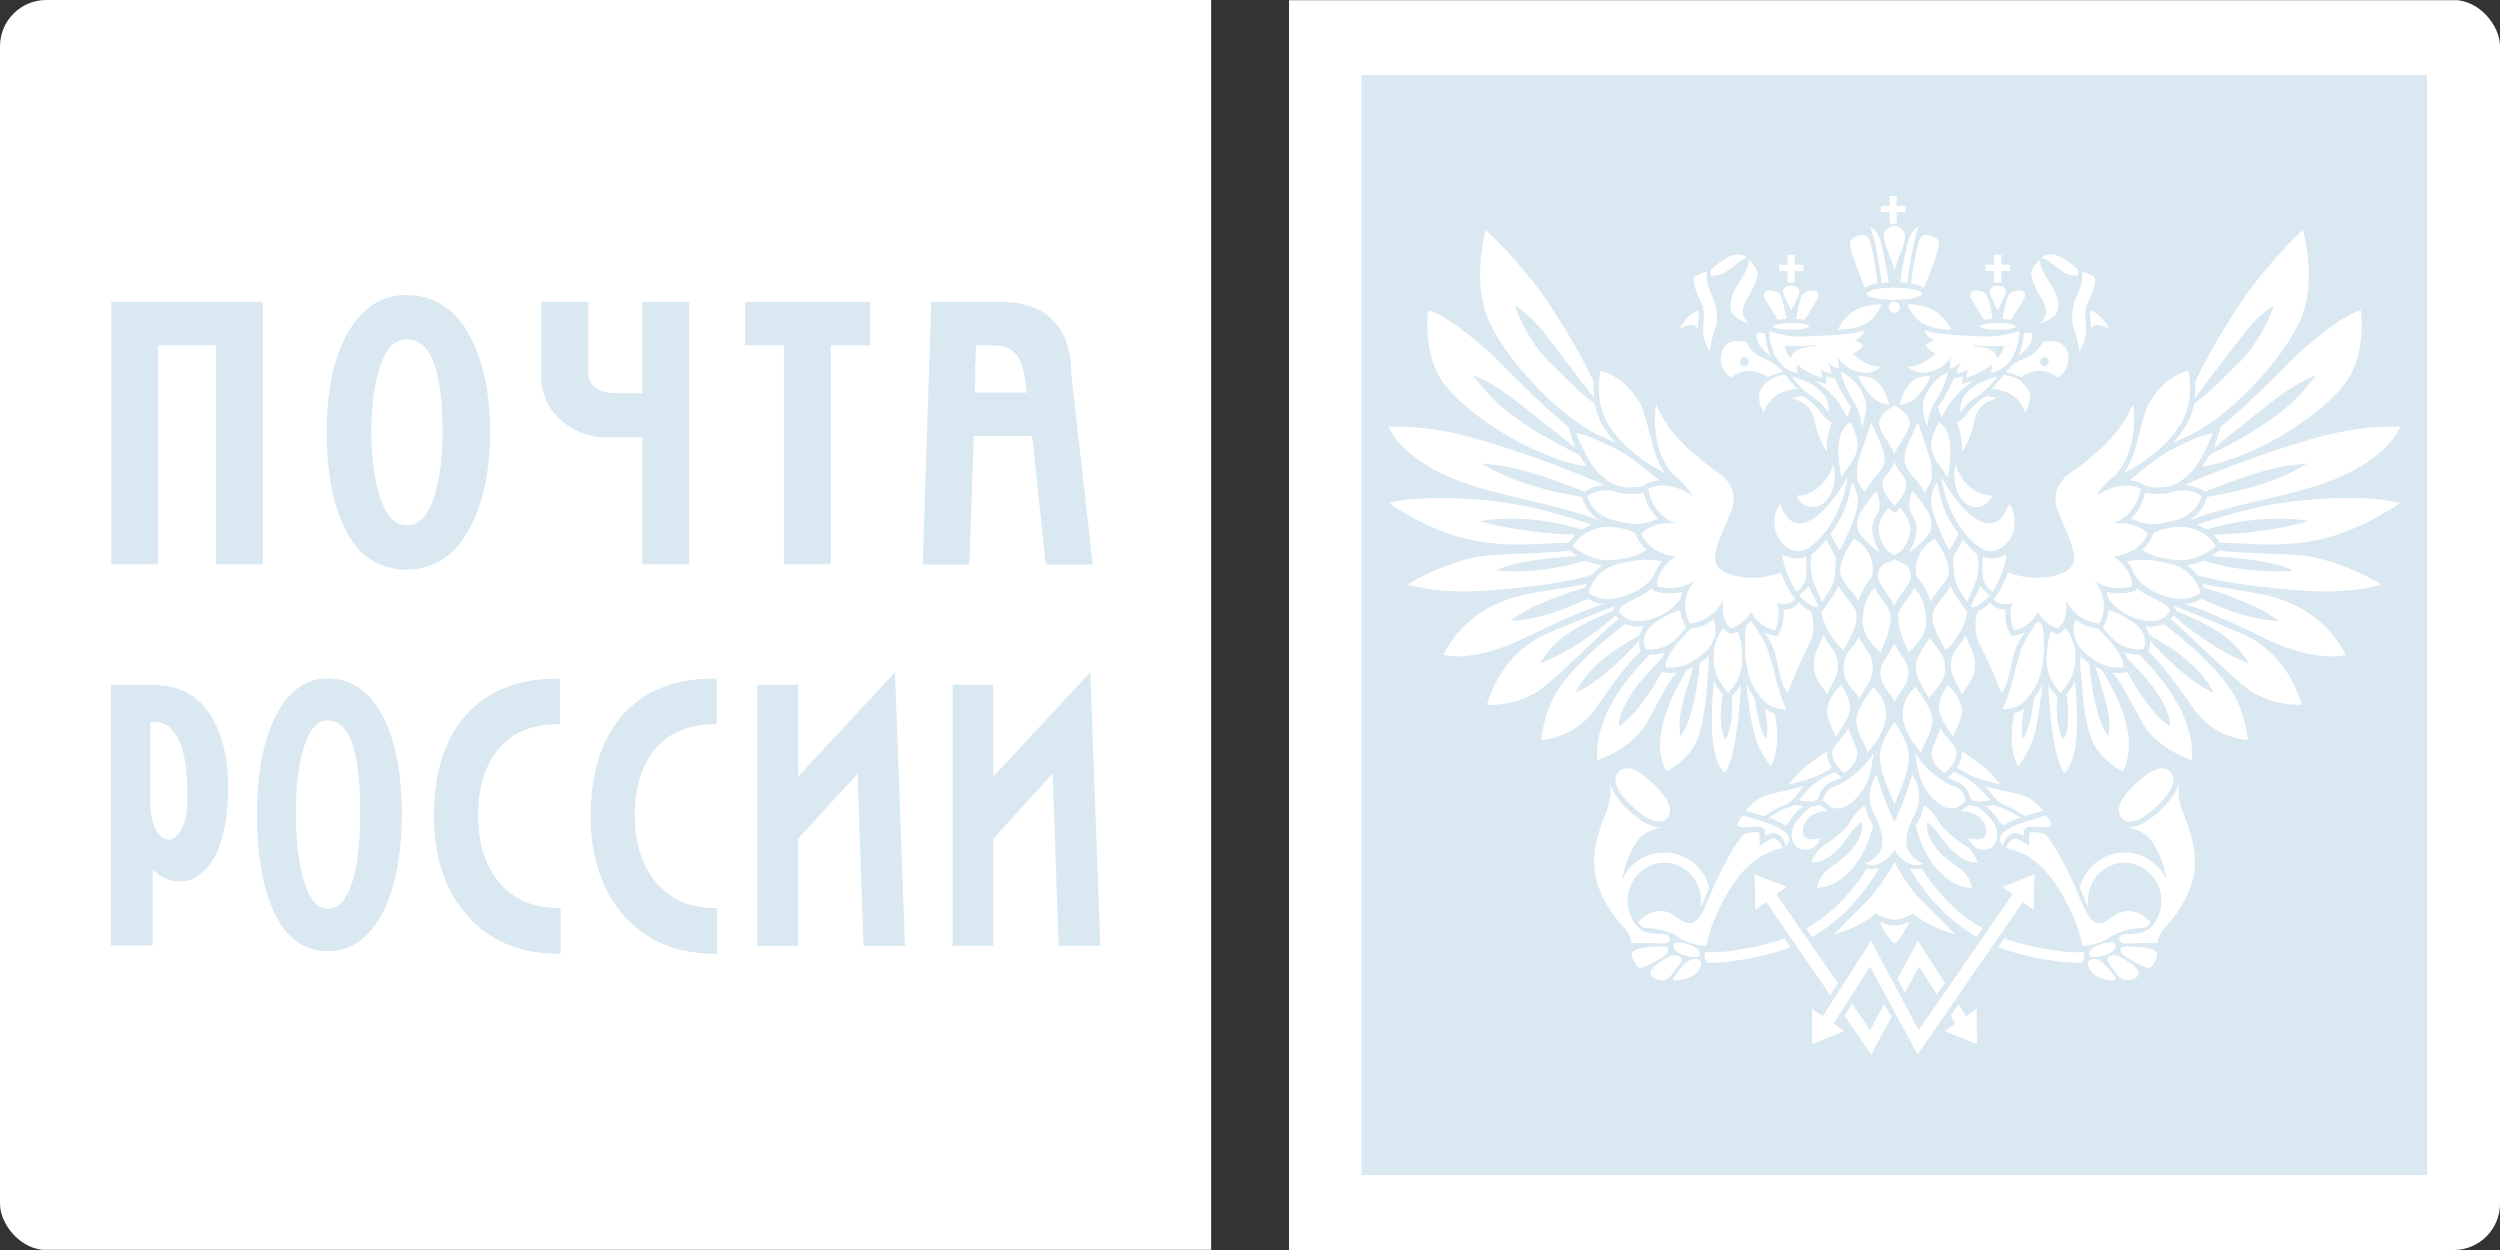 <svg width="54" height="27" viewBox="0 0 54 27" fill="none" xmlns="http://www.w3.org/2000/svg"><rect x="0" y="0" width="54" height="27" fill="#333333" stroke="none"/><g clip-path="url(#clip0)"><path d="M0 26.995h26.161V-.001H0v26.996zM53.22.004H27.843V27H54V.004h-.782z" fill="#fff"/><path d="M29.408 25.382h23.018V1.622H29.408v23.76zM2.396 14.794v5.628h.9v-1.634c.175.158.369.252.576.252.297 0 .542-.161.733-.484.216-.359.323-.89.323-1.583 0-.485-.086-.92-.254-1.291l-.03-.061-.029-.05-.02-.05-.029-.041-.03-.05-.038-.05-.03-.041-.03-.04-.038-.04-.03-.041-.039-.04-.039-.03-.039-.041-.04-.03-.038-.031-.04-.03-.048-.02-.04-.03-.038-.02-.05-.02-.048-.021-.049-.02-.048-.02-.05-.01-.048-.01-.049-.01-.058-.02h-.05l-.058-.01h-.048l-.06-.01h-.997v-.001zm.85.797h.089c.226 0 .403.135.527.393.125.259.186.658.186 1.21 0 .3-.035.535-.117.697-.078.161-.18.242-.293.242-.11 0-.2-.077-.274-.222-.074-.141-.117-.345-.117-.616v-1.704zM23.55 14.52l-.073.077s-1.88 2.025-2.021 2.179V14.79h-.88v5.64h.88v-2.316a626.99 626.99 0 011.282-1.404l.129 3.72h.899l-.215-5.91zm-4.288.077l-.004.008-.008.004-.008.012-.012.012-.015.017-.016.016-.02.02-.019.02-.023.025-.024.028-.027.028-.028.028-.027.033-.031.032-.035.036-.07.077-.075.08-.078.085-.082.09-.086.092-.09.092-.09.097-.09.101-.184.198-.09.097-.09.092-.085.093-.082.093-.082.085-.074.08-.07.077-.036.036-.031.037-.031.032-.028.032-.027.029-.024.028-.023.024-.024.025-.019.02-.015.016-.016.016-.012.016-.012.009-.008.012v-1.985h-.884v5.64h.884v-2.316c.023-.028 1.153-1.263 1.282-1.404l.13 3.72h.895l-.216-5.911-.07.076zm-5.116 4.435l-.055-.069-.046-.068-.047-.077-.04-.077-.039-.08-.035-.081-.035-.085-.027-.085-.024-.092-.023-.089-.02-.097-.016-.097-.012-.1-.008-.102-.003-.105-.005-.105c0-.592.141-1.065.415-1.412.301-.379.739-.568 1.31-.568h.042v-.985h-.042c-.892 0-1.576.283-2.041.851-.422.513-.637 1.227-.637 2.123 0 .863.234 1.577.692 2.114.484.565 1.153.855 1.998.855h.042v-.988h-.043c-.554 0-.992-.194-1.3-.581zm-7.071-4.378c-.472 0-.85.276-1.124.817-.265.532-.4 1.24-.4 2.108 0 .895.127 1.62.381 2.148.258.54.643.817 1.143.817.513 0 .917-.293 1.203-.857.265-.529.4-1.243.4-2.119 0-.863-.137-1.57-.41-2.098l-.03-.05-.03-.05-.019-.05-.039-.041-.02-.04-.039-.04-.03-.041-.029-.04-.029-.04-.039-.041-.03-.03-.039-.03-.029-.031-.039-.03-.03-.03-.039-.031-.039-.02-.039-.02-.039-.02-.039-.02-.039-.021-.04-.02-.038-.01-.049-.02-.039-.01-.049-.01-.039-.01H7.27l-.049-.01-.049-.01h-.097zm0 .907c.25 0 .435.184.548.555.11.335.156.823.156 1.453 0 .609-.055 1.115-.176 1.503l-.02.04-.009.03-.01.03-.01.03-.01.031-.019.03-.01.03-.019.021-.01.03-.02.02-.009.031-.01.02-.02.02-.019.02-.01.02-.019.01-.01.02-.02.02-.019.01-.02.02-.02.01-.019.01-.01.01-.02.01h-.019l-.02.01-.019.01h-.02l-.02.01h-.069c-.214 0-.376-.189-.498-.564-.125-.392-.185-.894-.185-1.483 0-.601.06-1.097.185-1.473.114-.358.28-.544.5-.544zm3.684 3.471l-.024-.033-.027-.036-.051-.068-.043-.077-.043-.077-.04-.08-.035-.081-.03-.085-.032-.085-.023-.092-.024-.089-.016-.097-.015-.097-.012-.1-.008-.102-.007-.105v-.105c0-.592.136-1.065.414-1.412.297-.379.735-.568 1.306-.568h.047v-.985h-.047c-.888 0-1.576.283-2.037.851-.426.513-.637 1.227-.637 2.123 0 .863.23 1.577.692 2.114.48.565 1.153.855 1.998.855h.043v-.988h-.043c-.56 0-.998-.194-1.306-.581zM2.402 6.52v5.668h1.013V7.46h1.251v4.73h1.009V6.52H2.402zm6.375-.148c-.536 0-.966.279-1.27.828-.302.536-.45 1.247-.45 2.118 0 .9.14 1.636.43 2.168.293.545.727.817 1.29.817.574 0 1.028-.284 1.348-.857.302-.532.46-1.253.46-2.128 0-.872-.164-1.586-.47-2.118l-.029-.05-.03-.051-.028-.05-.04-.04-.029-.051-.04-.04-.029-.04-.039-.041-.039-.04-.03-.03-.038-.041-.04-.03-.038-.03-.04-.031-.048-.03-.04-.02-.038-.031-.04-.02-.048-.02-.04-.02-.048-.021-.049-.02-.04-.01-.048-.02-.049-.01-.048-.01-.05-.01-.048-.01h-.108l-.048-.01h-.06zm.01.959c.273 0 .467.181.596.545.117.33.176.813.176 1.442 0 .601-.069 1.104-.206 1.483-.132.371-.316.544-.566.544h-.089l-.02-.01-.019-.01h-.02l-.02-.01-.019-.01-.02-.01-.019-.01-.02-.01-.02-.02-.019-.01-.02-.02-.02-.01-.009-.02-.02-.02-.02-.02-.009-.021-.02-.02-.02-.03-.01-.021-.019-.02-.01-.03-.019-.031-.01-.02-.01-.04-.019-.031-.01-.03-.01-.03-.02-.031c-.136-.392-.204-.888-.204-1.473 0-.6.068-1.091.205-1.462.13-.359.312-.534.559-.534zm7.305-.811v.94h.84v4.728h1.013V7.46h.852v-.94h-2.705zm-2.217 1.973h-.551c-.227 0-.399-.053-.505-.158-.078-.072-.113-.173-.113-.302V6.52h-1.013v1.618c0 .37.145.69.426.94.278.246.622.37 1.017.37h.739v2.74h1.012V6.52h-1.013v1.973zm6.241-1.97l-.186 5.669h1.006l.098-2.774h1.26l.294 2.774h1.016l-.469-4.146v-.15l-.01-.051v-.05l-.01-.04v-.051l-.009-.04-.01-.05-.01-.041-.01-.04-.009-.04-.01-.041-.02-.04-.009-.041-.01-.04-.02-.04-.019-.031-.02-.04-.01-.03-.02-.041-.019-.03-.03-.03-.019-.041-.02-.02-.029-.04-.02-.021-.03-.03-.029-.03-.029-.021-.02-.03-.039-.03c-.254-.207-.598-.304-1.035-.304h-1.494v.001zm.967.938h.362c.261 0 .438.087.547.252.09.137.15.4.186.767h-1.124v-.161l.01-.03v-.405l.01-.04v-.292l.009-.02v-.07z" fill="#DAE8F1"/><path d="M35.768 8.727l.035.084.043.08.043.085.05.09.028.04.031.044.028.044.031.045.035.044.035.045.035.044.04.044.042.049.043.044.043.049.047.048.051.049.05.048.056.048.058.053.059.048.062.052.063.053.066.056.075.053.07.056.078.053.079.056c.19.137.41.424.246.823-.164.404-.47.968-.286 1.19.184.222.833.335 1.365.117 0 0 .113.347.309.57 0 0-.094.189-.399.092 0 0 .114.286-.043.593 0 0-.356-.065-.512-.403 0 0-.141.266-.426.358 0 0-.235-.124-.184-.609 0 0-.172.432-.703.505 0 0-.306-.4.093-.936 0 0-.289.262-.805.137 0 0-.086-.274.387-.654 0 0-.532-.024-.735-.484 0 0 .223-.286.774-.222 0 0-.512-.117-.625-.746 0 0 .367-.242.954.145 0 0-.102-.202-.348-.404-.247-.192-.544-.753-.438-1.576zm2.135 6.355l-.016-.02-.012-.02-.015-.02-.012-.02-.012-.02-.012-.02-.011-.017-.012-.02-.012-.02-.011-.02-.008-.02-.012-.02-.008-.017-.012-.02-.008-.02-.007-.02c.093.766.125 1.283.523 1.779 0 0 .247-.33.087-1.138a.806.806 0 01-.216-.105s.094.327.036.658c0 0-.145-.11-.25-.88zM37.205 15l-.004-.003-.004-.008-.004-.009-.007-.003-.004-.008-.008-.008-.004-.009-.008-.008-.004-.008-.008-.012-.012-.016-.011-.02-.016-.02-.011-.02-.012-.02-.016-.02-.012-.02-.011-.017-.012-.02-.004-.012-.004-.008-.008-.008-.003-.008c-.035.444-.149 1.614.234 1.981 0 0 .258-.198.352-1.904-.055.097-.152.197-.2.254 0 0 .063.54-.125.924 0-.001-.188-.15-.074-.97zm-.903.896l.028-.036.027-.044.027-.049.028-.052.023-.053.024-.056.02-.06.023-.061.02-.065.02-.064.015-.065.015-.068.032-.134.011-.064.016-.065.012-.064.008-.06.011-.06.008-.062.008-.056.008-.052.008-.049.003-.044.005-.044.004-.037.003-.016V14.4l.004-.016v-.025l.004-.008v-.032a1.47 1.47 0 00.133-.1.83.83 0 00.055-.05c0 .045 0 .09.004.134-.047.71-.102 1.445-.317 1.812-.211.359-.598.545-.598.545-.364-.67.074-1.566.441-2.191a1.06 1.06 0 00.141-.06c-.133.479-.376 1.047-.274 1.487zm-.902-2.052v.056l.004.012v.024l.004.004v.02l.004.008v.012l.004.004v.012l.004.004v.012l.004.005c.003.008.007.028.015.048-.305.303-.532.601-.98 1.247a1.605 1.605 0 01-1.17.673c.07-.524.207-.94.59-1.384.38-.448.872-.855 1.232-1.125a.644.644 0 00.367.052c.008 0 .024-.004.036-.004a.57.57 0 00-.094.19c-.274.161-1.064.577-1.384 1.242 0 .002.5-.16 1.364-1.112zm-.568-.651l.032-.06a.322.322 0 01.031-.049c-.297.117-1.345.524-1.685.706-.336.182-.829.593-1.095 1.432 0 0 .708.065 1.294-.435.583-.497 1.263-1.195 1.553-1.416a.382.382 0 01-.067-.077s-.79.723-1.626 1.033c0 0 .18-.33.508-.577.403-.295.704-.392 1.055-.557zm-.597-.497l.004-.008.004-.012.004-.012.004-.008.003-.012.005-.012.004-.004v-.004l.003-.005.004-.008c-.348.077-1.212.182-1.599.303s-1.083.415-1.497 1.23c0 0 .61.194 1.755-.362 1.15-.557 1.51-.674 1.728-.735a.78.78 0 01-.363-.113c-.458.21-1.068.46-1.677.477 0 0 .3-.218.613-.355a7.77 7.77 0 011.005-.36zm.026-.589l.02.012.02.008.019.008.023.013.02.003.019.008.02.009.019.004.02.008.023.004.02.004.023.004.012.005h.012l.011.004h.024l.015.004h.012l.012.004a.992.992 0 00-.223.21c-.407.121-1.095.25-2.232.335-1.138.089-1.744-.13-1.744-.13a4.994 4.994 0 011.454-.588c.43-.085 1.553-.073 2.041-.145.008.008.07.056.168.117-.418.04-1.297.08-1.755.315 0-.002.841.115 1.947-.216zm-.088-.673l.012-.008.012-.004.011-.008.012-.004.012-.008.012-.005.011-.008.016-.008.012-.004.011-.008.016-.004.016-.008.011-.008.016-.004.016-.008.015-.005c-.575-.177-1.364-.468-2.553-.548-.871-.06-1.505-.008-1.829.08 0 0 .793.578 1.704.783.907.202 1.646.073 2.182.077.039-.057.078-.113.14-.178-.629.004-1.68-.161-2.056-.29 0 0 .915-.201 2.201.178zm.003-.698v.009l.004.004v.008l.004.008v.012l.004.012.004.012.008.016.003.013.008.02.008.016.008.016.008.02.011.02.012.021.011.02.016.02.012.025.016.02.02.02.018.025.02.02.02.024.023.02.023.02.028.02.027.025.032.016.027.02.035.02.035.017c-.81-.363-2.404-.573-3.257-.944-1.157-.493-1.368-1.114-1.368-1.114 1-.028 1.81.226 2.432.424.735.23 1.845.657 2.232.84a.785.785 0 00-.438.14 12.766 12.766 0 00-1.294-.452c-.387-.112-.676-.133-.919-.157 0 0 .344.234.907.42.56.183.803.216 1.26.304zm-.062-.913l.004.005.003.008.004.008.004.004.004.008.004.008.004.008.008.008.003.008.004.008.008.012.004.008.011.02.016.017.012.02.012.016.003.012.008.008.004.008.008.008.004.008.008.009.004.008.004.008.004.004.003.008.004.004.004.008c-1.278-.222-2.686-1.218-3.12-1.84-.433-.617-.308-1.54-.308-1.54.422.088 1.337.903 1.571 1.149.239.242.958.964 1.454 1.368l.153.46c-.422-.351-.927-.743-1.243-.989-.243-.189-.606-.451-.962-.58 0 0 .328.443.598.661.31.254.622.472.88.618.231.128.348.205.814.434z" fill="#fff"/><path d="M37.717 13.52l.008-.008.007-.008.004-.005.008-.008.008-.008.008-.004.004-.008.007-.004.005-.008.007-.008.004-.004.008-.008.004-.005.008-.008.004-.004.008-.008c.058.08.254.335.351.59.075.213.153.508.192.673.04.173.153.52.227.641 0 0-.313.045-.544-.238-.226-.27-.3-.544-.34-.827a3.277 3.277 0 01.012-.733zm-.493.042l.008.008.004.008.008.004.004.008.003.008.008.004.004.004.004.008.007.004.004.004.004.004.004.008.008.004.004.004h.003l.004.004.005.004.003.004.004.004h.004v.004h.004l.004.004h.004v.004h.004v.004h.004v.004l.047.02.043-.012.105-.044c.047.125.063.19.078.303.012.145.043.375-.011.564-.067.23-.2.368-.274.46 0 0-.203-.233-.262-.423a1.113 1.113 0 01-.007-.67c.043-.129.11-.246.164-.314zm-.697.018l.019-.004h.02l.015-.004.02-.004.035-.008.035-.008.035-.012.035-.008.032-.012.03-.012.028-.016.027-.012.032-.016.023-.013.027-.016.024-.016.023-.016.024-.016a.547.547 0 01.039.318.809.809 0 01-.27.424c-.211.174-.489.335-.801.283 0 0-.07-.239.548-.832zm-.237-.4l.004.021v.02l.004.017.004.02.004.016.004.016.004.02.004.017.007.016.005.012.003.016.008.016.004.012.008.013.004.012.004.012.008.012.003.012.004.008.008.008.004.012.004.008.004.005.004.008.004.008.004.004.004.004.004.004.003.004v.004h.004v.004c-.074.09-.336.553-.883.477 0 0-.149-.32.215-.57.246-.174.367-.207.535-.267zm.048-.399l-.028.008-.027.008-.03.005-.032.004-.031.004-.032.004h-.035l-.035.004h-.035l-.04-.004h-.034l-.02-.004h-.02l-.023-.004h-.019l-.02-.004-.019-.005-.02-.004-.023-.004-.02-.004-.023-.008-.062-.012-.02-.065c-.277.238-.614.278-.727.492 0 0 .14.267.504.218a1.2 1.2 0 00.833-.472.67.67 0 01.038-.157zm-.63-.331l.008-.016.012-.016.008-.016.007-.02.012-.017.008-.02.011-.02.008-.02.012-.02.012-.025.007-.012.008-.008.004-.012.008-.012.008-.012.008-.008.008-.013.007-.012.012-.011.008-.012.012-.013.008-.008a1.755 1.755 0 00-.74.008c-.336.065-.68.146-.852.67 0 0 .215.194.61.11.329-.07.618-.219.786-.465zm-.146-.573l-.016-.016-.015-.012-.016-.016-.016-.016-.012-.016-.015-.02-.016-.017-.012-.016-.015-.02-.012-.02-.015-.021-.012-.02-.012-.024-.012-.02-.011-.025-.012-.024-.027-.065c-.29-.12-.595-.185-.892-.072-.297.116-.375.25-.45.363 0 0 .329.286.708.298.38.009.727-.104.88-.22zm.092-.616l.008-.004.011-.004.008-.004h.012l.007-.004.012-.004.008-.005.012-.004h.012l.011-.004.012-.004h.008l.011-.004.012-.005h.012l.012-.004a1.09 1.09 0 01-.317-.565c-.133.033-.454.033-.59-.02a.723.723 0 00-.63.089s.07.383.555.516c.458.127.626.095.814.03zm-.176-.755l.062-.045c.008-.004.118-.072.305-.085-.156-.124-.531-.447-.793-.597-.286-.165-.763-.39-1.009-.424 0 0 .23.618.493.868.277.259.469.355.942.283zm.488-.287l-.02-.029-.019-.032-.023-.032-.02-.032-.016-.037-.02-.036-.018-.037-.016-.04-.016-.04-.02-.04-.015-.041-.012-.044-.015-.045-.016-.044-.012-.049-.011-.044c-.059-.21-.184-.718-.258-.856-.074-.133-.344-.592-.868-.738 0 0-.137.6.125 1.085.226.413.691.848 1.27 1.13zm2.911 2.816l.016.012.011.012.012.012.012.008.012.013.011.008.012.012.012.008.012.008.015.012.008.005.008.004.008.004.008.008.008.004.007.005.012.003.008.008.008.005.011.004.012.008.008.004s.168.331-.035.726c-.203.4-.372.807-.454 1.033 0 0-.11-.016-.23-.641-.082-.42-.184-.529-.293-.67a.7.7 0 00.223.077l.078.02.039-.08a.87.87 0 00.09-.392c0-.04 0-.077-.004-.11a.386.386 0 00.328-.14c.004-.008.008-.008.008-.012l.02.022z" fill="#fff"/><path d="M34.421 8.26v.19l.012.149c-.313-.408-.684-.9-1.036-1.356a2.786 2.786 0 00-.676-.65c.195.577.539 1.037.781 1.263.243.23.595.617.939.856l.03.113c.028.109.067.217.122.322.086.146.188.287.313.428a4.32 4.32 0 00-.329-.157l-.11-.049c-.941-.512-1.88-1.585-2.255-2.327-.379-.747-.223-1.61-.125-2.074.43.375 1.052 1.113 1.318 1.513.332.492.755 1.194 1.016 1.763v.015zm13.241 3.174l-.012-.008-.007-.004-.012-.008-.012-.004-.011-.008-.016-.005-.012-.008-.011-.008-.012-.004-.016-.008-.012-.004-.015-.008-.016-.008-.016-.004-.015-.008-.016-.005c.579-.177 1.368-.468 2.561-.548.872-.06 1.497-.008 1.825.08 0 0-.797.578-1.704.783-.907.202-1.646.073-2.186.077a.982.982 0 00-.136-.178c.63.004 1.677-.161 2.056-.29 0 0-.915-.201-2.205.178zm.006-.698v.009l-.004.004v.008l-.004.008-.004.012v.012l-.008.012-.004.016-.004.013-.008.02-.007.016-.008.016-.012.02-.008.02-.011.021-.012.02-.016.02-.016.025-.015.02-.016.02-.02.025-.019.02-.023.024-.024.02-.023.02-.024.02-.031.025-.027.016-.032.02-.03.02-.036.017c.81-.363 2.4-.573 3.26-.944 1.154-.493 1.365-1.114 1.365-1.114-1-.028-1.814.226-2.435.424-.731.23-1.841.657-2.232.84a.787.787 0 01.441.14c.544-.213.798-.306 1.29-.452.391-.112.677-.133.92-.157 0 0-.341.234-.904.42-.564.183-.806.216-1.26.304zm.062-.912v.004l-.004.008-.004.008-.003.005-.008.008-.004.008-.004.008-.004.008-.008.008-.004.008-.011.02-.012.02-.016.017-.011.02-.012.016-.004.012-.008.008-.004.008-.007.008-.005.008-.007.008-.004.009-.004.008-.004.004-.004.008-.008.004-.004.008c1.279-.222 2.686-1.218 3.12-1.84.438-.617.313-1.54.313-1.54-.422.088-1.337.903-1.575 1.149-.235.242-.954.964-1.45 1.368l-.153.46c.422-.351.926-.743 1.239-.989.246-.19.602-.451.966-.58 0 0-.333.443-.599.661a6.404 6.404 0 01-.883.618c-.227.127-.348.204-.81.434zm-.31-1.566v.191l-.01.149c.308-.408.68-.9 1.031-1.356.246-.31.45-.496.676-.65-.191.577-.535 1.037-.778 1.263-.242.23-.594.617-.938.856l-.031.113c-.032.109-.07.218-.125.322a2.696 2.696 0 01-.31.428c.098-.052.212-.109.329-.157l.106-.049c.942-.512 1.88-1.585 2.255-2.327.387-.747.227-1.61.125-2.074-.43.375-1.047 1.113-1.313 1.513-.332.492-.755 1.194-1.017 1.763v.015zm-11.79 5.883l-.038.04-.04.04-.043.045-.042.049-.047.048-.047.053-.047.056-.047.056-.05.061-.051.06-.047.065-.051.065-.047.068-.05.073-.048.072-.047.073-.042.077-.043.076-.043.077-.04.08-.038.082-.032.084-.031.081-.031.089-.024.084-.023.085-.016.089-.015.089-.008.089-.004.092-.004.089.008.093s.758-.246 1.075-.823c.313-.573.504-.94.637-1.07a.852.852 0 01-.25 0l-.07-.011c-.196.363-.579.96-.923 1.166 0 0-.086-.484.927-1.46a.994.994 0 01.062-.134.792.792 0 01-.316.048m10.432-5.41l-.039.084-.043.08-.043.085-.05.09-.028.04-.027.044-.031.044-.032.045-.031.044-.035.045-.04.044-.038.044-.04.049-.042.044-.044.049-.046.048-.051.049-.051.048-.055.048-.058.053-.059.048-.062.052-.063.053-.066.056-.07.053-.075.056-.078.053-.078.056c-.196.137-.41.424-.247.823.165.404.47.968.286 1.19-.184.222-.837.335-1.369.117 0 0-.113.347-.305.57 0 0 .094.189.4.092 0 0-.114.286.042.593 0 0 .356-.065.508-.403 0 0 .141.266.426.358 0 0 .239-.124.184-.609 0 0 .172.432.708.505 0 0 .304-.4-.094-.936 0 0 .285.262.805.137 0 0 .082-.274-.387-.654 0 0 .532-.024.735-.484 0 0-.227-.286-.778-.222 0 0 .512-.117.625-.746 0 0-.367-.242-.95.145 0 0 .102-.202.349-.404.242-.192.539-.753.437-1.576zm-2.136 6.355l.015-.02.012-.02.012-.02.016-.02.011-.02.012-.02.011-.017.012-.02.012-.02.008-.02.012-.02.008-.02.011-.017.008-.02.008-.02.008-.02c-.09.766-.122 1.283-.524 1.779 0 0-.243-.33-.086-1.138.07-.02.14-.052.215-.105 0 0-.09.327-.035.658 0 0 .144-.11.254-.88zm.695-.082l.008-.003.004-.008.004-.009.004-.003.008-.008.004-.008.007-.009.004-.008.008-.008.004-.012.016-.016.011-.02.012-.02.016-.02.011-.02.012-.02.012-.02.012-.017.011-.02.008-.012.004-.008.004-.008.004-.008c.035.444.148 1.614-.23 1.981 0 0-.263-.198-.353-1.904.055.097.153.197.196.254 0 0-.063.54.125.924 0-.001.191-.15.074-.97zm.905.896l-.032-.036-.027-.044-.028-.049-.023-.052-.027-.053-.02-.056-.023-.06-.02-.061-.02-.065-.02-.064-.015-.065-.02-.068-.027-.134-.015-.064-.012-.065-.012-.064-.008-.06-.011-.06-.008-.062-.008-.056-.008-.052-.007-.049-.005-.044-.003-.044-.004-.037-.004-.016V14.4l-.004-.016v-.025l-.004-.008v-.032a1.05 1.05 0 01-.133-.1c-.02-.017-.039-.03-.054-.05 0 .045 0 .09-.008.134.05.71.105 1.445.32 1.812.211.359.599.545.599.545.363-.67-.075-1.566-.446-2.191a1.029 1.029 0 01-.137-.06c.128.479.37 1.047.273 1.487zm.903-2.052v.056l-.004.012v.024l-.004.004v.016l-.004.004v.016l-.003.004v.012l-.004.004v.016l-.004.005c-.004.008-.008.028-.016.048.305.303.532.601.981 1.247a1.6 1.6 0 001.17.673c-.071-.524-.212-.94-.595-1.384-.38-.448-.871-.855-1.227-1.125a.644.644 0 01-.368.052c-.016 0-.023-.004-.035-.004a.57.57 0 01.094.19c.27.161 1.063.577 1.384 1.242 0 .002-.5-.16-1.365-1.112zm.567-.651l-.031-.06a.322.322 0 00-.032-.049c.294.117 1.341.524 1.681.706.34.182.83.593 1.095 1.432 0 0-.708.065-1.29-.435-.583-.497-1.263-1.195-1.556-1.416a.314.314 0 00.07-.077s.79.723 1.627 1.033c0 0-.18-.33-.513-.577-.398-.295-.7-.392-1.051-.557zm.598-.496l-.004-.008-.004-.012-.004-.012-.008-.008-.004-.012-.004-.013-.003-.008-.005-.012c.344.077 1.212.182 1.6.303.382.121 1.082.416 1.497 1.23 0 0-.61.194-1.76-.362-1.145-.557-1.505-.674-1.724-.735a.78.78 0 00.364-.113c.458.21 1.067.46 1.677.476 0 0-.3-.217-.617-.354a7.465 7.465 0 00-1.001-.36zm-.026-.59l-.02.012-.019.008-.023.008-.02.013-.02.003-.02.008-.019.009-.019.004-.02.008-.023.004-.02.004-.023.004-.023.005-.012.004h-.028l-.011.004h-.012l-.016.004a.984.984 0 01.227.21c.403.121 1.091.25 2.229.335 1.137.089 1.743-.13 1.743-.13a4.997 4.997 0 00-1.454-.588c-.426-.085-1.548-.073-2.04-.145a.986.986 0 01-.165.117c.414.04 1.298.08 1.751.315 0-.002-.837.115-1.943-.216z" fill="#fff"/><path d="M44.12 13.52l-.012-.016-.008-.005-.007-.008-.008-.008-.004-.004-.008-.008-.004-.004-.008-.008-.003-.008-.008-.004-.004-.008-.008-.005-.004-.008-.008-.004-.004-.008c-.062.08-.258.335-.356.59-.07.213-.152.508-.187.673-.043.173-.157.52-.227.641 0 0 .309.045.54-.238.226-.27.308-.544.34-.827.027-.22.02-.527-.012-.733zm.495.042l-.004.008-.008.008-.004.004-.003.008-.008.008-.004.004-.004.004-.008.008-.004.004-.004.004-.004.004-.008.008-.003.004-.004.004h-.004l-.004.004-.004.004-.004.004-.004.004h-.004l-.004.004h-.003l-.004.004-.004.004h-.004v.004h-.008v.004l-.04.02-.046-.012c-.035-.016-.07-.032-.106-.044-.043.125-.062.19-.074.303-.016.145-.043.375.012.564.066.23.195.368.27.46 0 0 .206-.233.261-.423.063-.198.086-.432.008-.67a.917.917 0 00-.164-.314zm.705.018l-.02-.004h-.02l-.02-.004-.019-.004-.035-.008-.035-.008-.035-.012-.031-.008-.031-.012-.032-.012-.031-.016-.027-.012-.028-.016-.027-.013-.023-.016-.028-.016-.023-.016-.02-.016c-.027.072-.07.177-.039.318.031.146.13.311.27.424.207.174.488.335.797.283 0 0 .074-.239-.544-.832zm.23-.4l-.003.021-.004.02-.004.017v.02l-.004.016-.003.016-.008.02-.004.017-.004.016-.004.012-.008.016-.004.016-.004.012-.008.013-.004.012-.008.012-.003.012-.004.012-.008.008-.004.008-.004.012-.004.008-.008.005-.004.008-.003.008-.005.004v.004l-.003.004-.004.004v.004h-.004v.004c.07.09.336.553.883.477 0 0 .145-.32-.218-.57-.247-.174-.364-.207-.532-.267zm-.048-.399l.027.008.031.008.032.005.031.004.031.004.031.004h.036l.035.004h.035l.039-.004h.035l.04-.004.019-.004h.023l.02-.004.02-.005.019-.004.023-.004.02-.004.02-.008.062-.012.023-.065c.278.238.614.278.727.492 0 0-.14.267-.504.218a1.2 1.2 0 01-.833-.472 1.222 1.222 0 00-.042-.157zm.633-.331l-.004-.008-.004-.008-.012-.016-.008-.016-.007-.02-.012-.017-.008-.02-.011-.02-.012-.02-.008-.02-.012-.025-.008-.012-.007-.008-.004-.012-.008-.012-.008-.012-.008-.008-.008-.013-.008-.012-.011-.011-.008-.012-.012-.013-.008-.008a1.78 1.78 0 01.74.008c.335.065.68.146.851.67 0 0-.218.194-.61.11-.328-.07-.62-.219-.785-.465zm.138-.573l.016-.016.016-.012.015-.016.016-.016.016-.016.015-.02.012-.017.016-.016.011-.02.016-.02.012-.021.012-.02.011-.024.012-.02.011-.025.012-.024.028-.065c.293-.12.594-.185.89-.072.298.116.376.25.45.363 0 0-.328.286-.703.298-.38.009-.731-.104-.884-.22zm-.086-.616l-.02-.008-.01-.004h-.008l-.012-.004-.008-.004-.012-.005-.012-.004h-.011l-.008-.004-.012-.004h-.011l-.012-.004-.012-.005h-.011l-.012-.004c.133-.117.254-.294.316-.565.141.033.454.033.595-.02a.723.723 0 01.629.089s-.07.383-.559.516c-.454.127-.626.095-.81.03zm.175-.755l-.063-.045c-.008-.004-.117-.072-.301-.085.156-.124.528-.447.79-.597.289-.165.766-.39 1.008-.424 0 0-.226.618-.492.868-.274.259-.465.355-.942.283zm-.491-.287l.024-.029.02-.032.019-.032.02-.032.019-.037.02-.036.019-.037.016-.04.015-.04.02-.04.015-.041.016-.044.011-.045.016-.044.012-.049.015-.044c.051-.21.18-.718.255-.856.074-.133.343-.592.867-.738 0 0 .137.6-.125 1.085-.23.413-.695.848-1.274 1.13zm-2.905 2.816l-.016.012-.012.012-.011.012-.012.008-.012.013-.012.008-.011.012-.012.008-.015.008-.016.012-.004.005-.008.004-.008.004-.008.008-.011.004-.008.005-.008.003-.008.008-.011.005-.008.004-.012.008-.011.004s-.165.331.035.726c.203.4.375.807.457 1.033 0 0 .11-.016.23-.641.083-.42.188-.529.294-.67a.773.773 0 01-.223.077l-.078.02-.04-.08a.832.832 0 01-.093-.392.9.9 0 01.008-.11.38.38 0 01-.329-.14c-.004-.008-.004-.008-.012-.012l-.015.022z" fill="#fff"/><path d="M46.214 14.141l.039.04.039.04.043.045.043.049.047.048.043.053.05.056.047.056.051.061.047.06.051.065.05.065.048.068.047.073.05.072.044.073.046.077.043.076.043.077.04.08.034.082.036.084.03.081.028.089.027.084.02.085.02.089.015.089.008.089.004.092v.089l-.004.093s-.763-.246-1.075-.823c-.313-.573-.505-.94-.637-1.07a.853.853 0 00.25 0l.07-.011c.196.363.575.96.92 1.166 0 0 .089-.484-.923-1.46a.743.743 0 00-.067-.134.81.81 0 00.32.048m-5.877-7.79V6.34l.004-.008.004-.004.004-.008.008-.004.007-.009.008-.004.012-.008.012-.004.011-.008.016-.004.016-.004.015-.009.02-.004.02-.004.019-.004.02-.004.019-.004.023-.004.024-.004.023-.004.027-.004.024-.005h.027l.028-.004.027-.004h.058l.027-.004h.09c.329 0 .595.06.595.133 0 .069-.266.13-.595.13-.327 0-.593-.06-.593-.128zm-2.019.705v-.004l.003-.004V7.04l.004-.004.004-.004.008-.004h.004l.008-.005.008-.004.007-.004h.008l.012-.004.012-.004.007-.005h.016l.012-.004h.011l.016-.004.016-.004h.011l.016-.004h.035l.016-.004h.035l.02-.004h.097c.207 0 .383.032.383.072 0 .04-.176.069-.383.069-.214.002-.386-.027-.386-.067zm2.73-.422v.028l-.003.004v.008l-.004.004v.009l-.005.004v.004l-.003.004-.004.008-.004.004-.004.005-.004.004L41 6.72l-.004.004-.004.004-.004.005-.003.004-.004.004h-.004l-.008.004-.004.004h-.004l-.008.004h-.012l-.003.004h-.02a.12.12 0 01-.117-.125c0-.06.054-.117.117-.117a.115.115 0 01.117.115zm-.752-.414l-.02-.048-.015-.044-.02-.04-.015-.045-.016-.04-.016-.044-.02-.04-.01-.037-.017-.04-.015-.037-.012-.037-.015-.036-.012-.036-.012-.032-.011-.033-.012-.032-.012-.032-.008-.028-.008-.029-.011-.028-.008-.024-.008-.025-.004-.024-.008-.024-.004-.02-.003-.02-.004-.02-.004-.017-.004-.016v-.04c.004-.073.086-.125.164-.15.082-.024.149-.032.204.008.101.085.199.739.23 1.013a.892.892 0 00-.274.097zm.362-.103l.008-.004h.027l.02-.004h.059l.038-.004a8.015 8.015 0 00-.172-.868c-.05-.173-.117-.294-.227-.327 0 0 .086.238.133.484.047.247.079.49.114.723zm-.627.87l.023-.004.02-.008.019-.008.02-.008.019-.008.023-.012.02-.008.02-.013.019-.012.016-.012.02-.012.019-.012.015-.012.02-.013.015-.011.016-.017.015-.012.012-.012.016-.012.012-.008.011-.012.012-.012.012-.008.012-.012.008-.008.008-.004.003-.008.008-.008.004-.004h.004v-.005c-.351.053-.441.295-.441.295z" fill="#fff"/><path d="M40.346 6.964l-.031.016-.028.013-.027.016-.032.012-.027.012-.027.012-.032.008-.027.012-.027.008-.028.004-.027.008-.027.009-.024.004-.027.004-.023.004-.024.004h-.023l-.02.004h-.019l-.02.004h-.125a.952.952 0 01.317-.379c.191-.141.5-.177.621-.161a.844.844 0 01-.293.386zm-.069.164c-.227.109-.93.121-1.31.141h-.244l-.03-.01h-.038l-.03-.01h-.03l-.029-.01-.029-.01h-.03l-.029-.01h-.03l-.029-.01H38.4l-.03-.01-.019-.01h-.019l-.02-.01-.019-.01h-.03l-.01-.01h-.009l-.02-.01h-.01c.044.856.607.908.607.908-.008-.068 0-.182 0-.182.176.17.538.293.538.293a.658.658 0 00-.04-.192c.153.093.245.09.245.09a.982.982 0 00-.088-.261.358.358 0 00.234.151c.024-.068-.02-.242-.02-.242.055.069.157.25.47.323.32.068.46-.121.46-.121-.306.02-.597-.283-.597-.283a.44.44 0 00.225-.181.36.36 0 00-.195-.09.425.425 0 00.224-.234zm-1.075.323v.03s-.489.002-.508.252c-.079-.052-.118-.149-.137-.262 0 0 .348.02.645-.02zm-1.074-.246l.004.037.004.032.004.036.004.033.004.036.007.032.008.032.008.033.008.032.008.032.008.028.011.029.008.028.012.028.012.025.012.024s-.223-.17-.278-.319c-.055-.15-.07-.247.156-.178zm-.658.165a.323.323 0 00-.243.142.489.489 0 00.166.646s.357-.321.791-.01c0 0 .096-.059.323-.112v-.01h-.01v-.01l-.01-.01-.01-.01h-.01v-.01l-.009-.01-.01-.01-.01-.01-.009-.01-.01-.01h-.01l-.01-.02h-.01l-.01-.02h-.009l-.01-.01-.019-.01-.01-.01-.01-.01-.019-.01-.01-.01-.009-.01-.02-.01h-.01l-.02-.01-.01-.01c-.132-.06-.406-.146-.488-.404a.762.762 0 00-.264-.021zm.206.344c.051 0 .098.048.098.1v.02h-.01v.02h-.01v.02h-.009v.01h-.01v.01h-.019v.01h-.02l-.01.01h-.01c-.05 0-.088-.048-.088-.1 0-.052.037-.1.088-.1zm.884.379l.003.004.004.004v.004h.004l.004.008.003.004.008.008.004.013.008.008.008.008.008.012.008.012.012.008.007.012.012.012.008.016.012.012.023.025.02.024.023.028.012.012.011.012.012.013.012.012.011.008.012.012.012.008.012.012s-.587-.008-.731.516c0 0-.2-.322-.055-.528.156-.223.305-.255.512-.3z" fill="#fff"/><path d="M39.2 8.218l.003.004h.008l.004.004h.012l.008.004.007.004h.008l.012.004.008.005h.011l.008.004.012.004.02.004.02.008.023.004.008.004.011.004.008.004h.012l.007.005.008.004h.008l.008.004h.008l.007.004s0-.113-.003-.165c.058.012.125.032.187.04 0 0 .188.428.336.601 0 0 .008.101-.074.242 0 0-.11-.25-.297-.46a2.243 2.243 0 00-.399-.336zm-.497-.088h.004l.008.004h.012l.007.004.012.004.012.004.015.005.012.003.016.008.016.004.015.005.02.008.016.004.019.008.016.008.02.008.038.016.04.016.038.016.035.017.02.012.02.008.015.008.02.012.015.008.016.008.015.012.012.008c.184.137.309.29.29.56 0 0-.145-.213-.31-.31a1.768 1.768 0 01-.484-.468zm.002-1.96h.012l.004.004h.019l.008.004h.012l.008.005h.008l.003.004h.008l.008.004.008.004.004.004.008.004.004.004.007.005.004.004.008.004.004.004.004.004.004.008.004.005.004.008.004.004v.008l.003.004v.012l.004.005v.012c0 .093-.14.315-.18.412-.039-.097-.175-.319-.175-.412 0-.093.105-.12.16-.12h.031V6.17zm-.12.721l-.003-.016-.004-.012v-.016l-.004-.016-.004-.016-.004-.016-.004-.02v-.017l-.004-.02-.004-.02-.008-.04-.011-.041-.008-.045-.008-.04-.008-.02-.004-.02-.003-.016-.008-.02-.004-.017-.008-.016-.004-.016-.008-.016-.008-.016-.003-.012-.008-.013-.008-.012-.008-.008-.004-.008a.34.34 0 00-.238-.073.105.105 0 00-.09.138c.024.076.266.451.297.496.055-.008.043-.008.183-.016zm.21 0l.004-.016.004-.012v-.016l.004-.016.004-.016.003-.016.004-.02.004-.017.004-.02.004-.02.008-.04.008-.041.007-.045.012-.04.004-.02.004-.02.008-.016.004-.02.008-.017.003-.016.008-.016.004-.016.008-.016.004-.012.008-.013.007-.012.008-.008.004-.008a.335.335 0 01.238-.073c.055.005.11.061.09.138-.023.076-.265.451-.297.496-.054-.008-.046-.008-.183-.016zm.158-1.174h-.187v-.214h-.153v.214h-.187v.137h.187v.25h.153v-.25h.187v-.137zM36.674 7.1v-.06l.004-.016v-.029l.004-.008V6.98c.012-.105.015-.197.004-.27-.137.053-.23.089-.414.4 0 0 .297-.19.402-.009z" fill="#fff"/><path d="M36.931 7.598V7.59l.004-.013V7.55l.004-.012v-.012l.004-.016.004-.012V7.48l.004-.013.004-.016v-.016l.004-.016.004-.02.004-.016.008-.033.007-.036.012-.037.008-.036.012-.036.011-.037.012-.036.004-.016.008-.016c.078-.21.027-.517-.063-.698-.086-.181-.137-.351-.121-.537 0 0-.176.06-.278.125-.015.218.106.432.164.553.067.146.055.331.04.448a.915.915 0 00.14.606zm.022-1.65v-.013h-.004V5.87l.004-.005v-.02l.004-.004v-.009l.004-.003s.277-.279.508-.327a.32.32 0 01.285.072s-.086-.008-.207.097c-.125.101-.277.23-.399.262-.113.03-.14.023-.195.015zm.819-.348l.02.02.02.021.02.02.015.02.02.021.015.02.004.008.007.012.008.008.008.012.004.013.008.008.004.012.008.008.004.008.004.012.003.008.004.012.004.008.004.012.004.008v.013l.004.008v.028c-.004.101-.117.36-.18.456-.059.097-.145.226-.137.38.004.08.059.16.122.225 0 0-.34-.084-.38-.298-.039-.194.04-.331.094-.44.05-.101.211-.335.246-.432.04-.09.055-.162.043-.21zm1.986 2.437l.012.044.015.049.016.044.016.044.015.045.02.044.02.045.019.04.02.04.019.045.02.04.019.037.023.04.02.036.02.037.023.032c.102.165.164.44.156.532 0 0 .153-.35.074-.597-.058-.193-.226-.476-.527-.597zm.381.081h.031l.008.004h.043l.012.005h.023l.016.004h.011l.016.004h.012l.015.004.016.004.011.004.016.004h.012l.015.008.012.005.016.004.011.004.012.008.012.004.011.008.012.004c.141.097.274.303.325.553 0 0-.239-.04-.352-.161a1.401 1.401 0 01-.316-.47zm-1.206.435h-.023l-.008.004h-.011l-.008.004h-.016l-.008.004-.016.004-.015.004h-.016l-.015.004-.016.004-.016.005-.008.004h-.007l-.008.004h-.008l-.004.004h-.015l-.004.004s.2.06.297.142a.628.628 0 01.191.371c.051.262.2.545.243.63l.02-.004c-.032-.182.078-.553.109-.606 0 0-.16-.105-.23-.21-.056-.078-.146-.207-.408-.372zm1.032.561l.008.013.004.012.008.016.008.016.007.012.004.016.008.02.012.017.008.016.007.02.016.037.016.036.004.02.008.02.007.025.004.02.008.02.004.02.004.025.004.02.004.024.004.025v.068l-.004.024v.02l-.004.025-.004.024-.008.024c-.07.254-.227.363-.328.577 0 0-.079-.387-.063-.686.02-.304.125-.417.254-.526zm.45.009v.004l.004.004v.005l.004.004v.004l.004.004.004.004v.008l.004.008.007.012.008.016.008.02.011.02.008.02.012.025.012.02.012.024.008.029.011.024.012.024.016.028.023.057.02.052.011.028.012.025.012.024.008.028.007.025.008.02.008.024.008.02.004.02.008.017a.466.466 0 01-.079.407c-.078.11-.21.23-.336.456 0 0-.14-.193-.16-.294a1.443 1.443 0 01.043-.448c.031-.101.153-.433.258-.768zm.117 1.479l-.003.005h-.005v.004l-.003.004-.004.004-.004.008-.012.008-.008.012-.011.012-.012.016-.012.013-.011.016-.012.016-.016.02-.015.017-.012.02-.016.016-.031.04-.027.036-.016.02-.012.02-.015.021-.012.016-.011.02-.012.016-.012.017-.012.016-.011.016-.008.016-.008.012-.004.012-.004.008-.004.004v.004l-.004.005c-.035.1-.098.282-.015.411.09.13.277.335.445.424 0 0-.18-.294-.164-.537.012-.157.129-.294.153-.387a.75.75 0 00-.06-.4zm-.531-.185l.004.004.004.008.004.004.004.008.008.009.003.008.004.008.004.008.004.012.008.008.004.012.004.008.004.013.003.008.012.024.008.024.008.024.008.025.007.024.008.024v.016l.004.012.004.012v.03l.004.012c.008.137-.012.25-.086.456a5.89 5.89 0 01-.301.67s-.13-.19-.2-.356c0 0 .2-.282.282-.48.102-.235.14-.453.18-.634zm-.09-.113v.004l-.004.004v.024l-.004.016-.004.017-.004.024-.004.024-.008.028-.003.028-.008.033-.008.036-.011.036-.008.037-.012.04-.012.044-.015.04-.012.045-.016.048-.02.045-.015.048-.02.048-.02.049-.023.048-.023.049-.027.048-.024.049-.031.052-.028.048-.031.044-.031.049-.035.048c-.254.331-.462.448-.598.448-.208 0-.415-.181-.485-.383s-.047-.52.086-.63c0 0 .125.396.387.412.3.016.684-.33 1.071-1z" fill="#fff"/><path d="M39.602 10.03l.004.013v.012l.004.012v.012l.008.024.004.028v.028l.004.029.003.028v.093l-.003.032-.004.033v.032l-.008.032-.004.032-.008.033a.673.673 0 01-.254.395.373.373 0 01-.543-.194s.547.044.797-.674zm.895 2.663l.008.017.007.02.012.02.008.02.012.02.011.02.016.021.011.02.028.04.027.041.031.04.028.04.027.041.016.016.011.02.012.02.012.021.011.016.012.02.008.016.008.02.008.017.008.016.004.016.004.016v.016l.003.013c-.007.411-.184.661-.222.799 0 0-.317-.263-.372-.561-.03-.155 0-.615.25-.84zm-.357.29l.004-.012.003-.012.004-.012.008-.013.004-.016.008-.012.004-.016.008-.016.008-.016.007-.02.008-.016.008-.016.016-.037.02-.036.019-.04.02-.037.011-.016.008-.016.011-.016.012-.017.012-.016.011-.016.012-.016.012-.012.012-.013.011-.011.012-.013.012-.012s.176-.524-.38-.847c0 0-.23.31-.289.61-.062.294.243.471.383.738zm-.693-1.331l-.02.025-.019.02-.015.024-.02.024-.02.02-.019.024-.023.025-.02.02-.02.02-.019.025-.012.008-.011.008-.008.012-.012.008-.008.008-.011.008-.008.008-.012.005-.008.008-.011.008-.008.003-.012.005s-.035.234-.012.39c.028.231.172.469.235.646 0 0 .242-.33.27-.524.027-.194.023-.35.03-.444 0 0-.132-.226-.207-.384zm-.646 1.129l-.008-.012-.007-.012-.008-.016-.008-.012-.012-.02-.008-.017-.011-.02-.012-.02-.012-.024-.012-.02-.011-.025-.012-.028-.012-.024-.011-.029-.016-.024-.012-.028-.023-.057-.024-.06-.02-.06-.007-.029-.012-.028-.008-.032-.007-.029-.004-.028-.008-.032-.004-.029-.004-.028v-.028l-.004-.029s.277.154.508.04c0 0 .028.38-.016.505a.486.486 0 01-.195.255zm.062.083l.008-.005.004-.004.004-.008.008-.004.004-.004.008-.004.004-.008.008-.005.007-.008.004-.004.016-.016.012-.012.015-.016.016-.013.011-.016.016-.012.008-.008.004-.004.008-.008.007-.008.004-.004.004-.008.008-.005.004-.008.004-.004.004-.008s.183.347.215.448c0 0-.09.02-.192-.052a1.293 1.293 0 01-.223-.192zm.848-.208l-.004.004v.005l-.004.008v.004l-.004.008-.004.004-.003.008-.004.008-.008.017-.008.016-.012.02-.011.016-.012.02-.012.024-.016.02-.011.025-.016.02-.016.024-.031.045-.031.048-.016.02-.016.025-.011.02-.016.02-.015.02-.012.02-.012.017-.015.016-.008.016-.012.012-.004.004-.004.008-.004.005-.004.004-.004.004-.003.004-.004.005-.004.003s.023.154.133.372c.11.222.261.375.344.451 0 0 .18-.326.234-.468.063-.165.055-.33.028-.391-.063-.143-.274-.349-.368-.53zm.44 1.106l.004.016.008.012.008.016.007.012.012.016.008.017.012.012.007.016.012.016.012.02.023.033.02.036.023.032.024.036.023.036.02.037.008.02.012.016.007.02.008.016.008.016.008.02.004.017.004.02.007.016v.016a.659.659 0 01-.03.347c-.04.093-.157.278-.235.42 0 0-.27-.263-.329-.448a.69.69 0 01.04-.468c.062-.125.203-.258.265-.391zm-.761-.037l.007.016.008.016.008.012.008.016.008.016.007.012.02.028.02.033.019.028.023.029.02.028.02.028.019.028.02.028.007.012.008.016.008.013.008.016.007.012.008.011.004.017.008.012.004.012.004.016a.608.608 0 01-.016.452c-.07.165-.148.262-.176.363 0 0-.219-.29-.258-.411a.87.87 0 01-.004-.448c.048-.129.126-.294.18-.411zm1.073 1.115v.004h-.004v.004l-.004.004-.004.004-.004.004-.004.004-.004.008-.003.004-.008.008-.004.008-.008.008-.012.016-.012.02-.015.021-.016.02-.015.024-.016.024-.02.025-.015.028-.02.028-.015.028-.02.029-.015.028-.016.032-.016.028-.015.029-.016.032-.012.028-.011.028-.012.032-.008.029-.012.028-.004.024-.004.028-.003.012v.036c.011.311.21.513.238.707 0 0 .2-.23.274-.383.082-.178.148-.323.125-.52-.024-.198-.075-.324-.27-.521zm-.689-.048l.004.008.008.012.008.013.007.011.008.012.008.017.008.016.008.016.011.016.008.016.008.02.012.016.008.02.007.02.016.041.008.024.008.02.007.02.008.02.004.025.008.02.004.02.004.02.004.025.003.02v.076l-.003.02-.004.017c-.047.181-.235.435-.297.548 0 0-.15-.314-.18-.46-.031-.145-.004-.379.297-.669zm3.759-7.74v-.004l-.004-.004V7.04l-.003-.004-.004-.004-.004-.004h-.008l-.008-.005-.008-.004-.007-.004h-.008l-.012-.004-.008-.004-.012-.005h-.011l-.016-.004h-.012l-.015-.004-.012-.004h-.015l-.016-.004h-.031l-.02-.004h-.035l-.016-.004h-.098c-.21 0-.382.032-.382.072 0 .04.172.069.383.069.21.002.382-.027.382-.067zm-2.608-1.215l.003-.016.004-.02.004-.02.004-.02.008-.02.008-.021.008-.024.007-.025.008-.024.008-.024.02-.049.019-.052.02-.052.019-.049.02-.052.007-.025.012-.024.008-.024.004-.024.008-.02.008-.025.003-.02.004-.02.004-.02.004-.02v-.033a.23.23 0 00-.227-.234.23.23 0 00-.227.234c0 .165.2.544.223.722h.009v.001zm.63.379l.02-.048.019-.044.015-.04.02-.045.016-.04.015-.044.016-.04.016-.037.015-.04.012-.037.016-.037.011-.036.016-.036.012-.032.012-.033.011-.032.008-.032.012-.028.008-.029.008-.028.008-.024.007-.025.008-.024.004-.024.008-.02.004-.02.004-.02v-.017l.004-.016v-.04c0-.073-.086-.125-.16-.15-.087-.024-.153-.032-.208.008-.102.085-.196.739-.235 1.013.102.02.164.037.278.097zm-.358-.103l-.012-.004h-.027l-.02-.004h-.058l-.02-.004h-.015a7.1 7.1 0 01.168-.868c.055-.173.117-.294.227-.327 0 0-.082.238-.129.484-.047.247-.083.49-.114.723zm.183.575h.005v.005h.004v.004h.004l.004.008.007.008.008.004.008.008.011.012.008.008.012.012.012.012.015.008.012.012.016.012.016.012.015.017.016.011.02.013.015.012.02.012.015.012.02.012.02.012.019.013.02.008.019.012.02.008.023.008.02.008.019.008.02.004s-.09-.242-.442-.295z" fill="#fff"/><path d="M41.201 6.576h.024l.015-.004h.047l.016.004h.039l.02.005h.019l.02.004.019.004h.023l.02.004.023.004.02.008.023.004.024.005.02.008.023.008.023.004.02.008.023.008.024.008.02.012.019.008.023.012.02.012.02.008.015.017.02.011a.933.933 0 01.32.38s-.344.028-.645-.154a.825.825 0 01-.297-.388z" fill="#fff"/><path d="M41.565 7.128s.04.147.215.232c0 0-.096.006-.186.09 0 0 .059.118.215.182 0 0-.287.303-.596.283 0 0 .142.19.46.12.316-.072.41-.254.468-.322 0 0-.039.173-.02.242 0 0 .136-.01.245-.152 0 0-.082.142-.098.263 0 0 .088.002.244-.091 0 0-.035.087-.039.192 0 0 .368-.123.548-.293v.13l-.01.01v.04s.563-.052.606-.907c0 0-.37.14-.753.12-.374-.018-1.076-.03-1.299-.14zm1.065.323c.297.04.655.02.655.02v.02h-.01v.02l-.01.02v.021l-.009.01v.02l-.01.01v.02h-.01v.01l-.009.01v.01l-.01.01-.01.01v.01h-.01l-.009.01v.01h-.01l-.01.01v.01h-.01l-.01.01-.01.01c-.019-.25-.507-.252-.507-.252v-.03zm1.085-.246l-.004.037-.004.032-.004.036-.004.033-.008.036-.004.032-.008.032-.007.033-.008.032-.008.032-.012.028-.007.029-.012.028-.008.028-.012.025-.011.024s.222-.17.277-.319c.055-.15.067-.247-.156-.178zm.471.165l-.02.01h-.019l-.02.01h-.019c-.082.258-.361.343-.498.404-.145.072-.284.242-.284.242.227.052.333.11.333.11.433-.31.791.01.791.01.235-.14.284-.472.166-.645l-.02-.02-.009-.02-.01-.01-.02-.01-.009-.01-.02-.01-.009-.01-.02-.01-.019-.01-.01-.01h-.019l-.02-.01h-.019l-.01-.01h-.216zm-.03.343h.03v.01h.02v.01h.009l.01.01v.01h.01v.01h.01v.04l.009.01c0 .053-.047.101-.098.101-.05 0-.088-.048-.088-.101.001-.052.038-.1.089-.1zm-.873.38h-.004v.004h-.004v.004l-.004.004-.004.008-.007.004-.004.008-.008.013-.008.008-.004.008-.011.012-.008.012-.008.008-.012.012-.008.012-.011.016-.008.012-.024.025-.023.024-.02.028-.011.012-.012.012-.012.013-.011.012-.012.008-.012.012-.011.008-.012.012s.582-.008.731.516c0 0 .2-.322.055-.528-.157-.223-.306-.255-.513-.3z" fill="#fff"/><path d="M42.641 8.218h-.003v.004h-.012v.004h-.016l-.004.004-.008.004h-.011l-.008.004-.008.005h-.012l-.008.004-.011.004-.02.004-.024.008-.019.004-.011.004-.008.004-.012.004h-.008l-.012.005-.007.004h-.008l-.008.004h-.008l-.004.004s-.004-.113.004-.165c-.058.012-.129.032-.192.04 0 0-.183.428-.332.601 0 0-.008.101.074.242 0 0 .106-.25.297-.46.106-.114.177-.175.4-.336zm.499-.088h-.007l-.008.004h-.008l-.011.004-.012.004-.012.004-.012.005-.015.003-.016.008-.016.004-.015.005-.016.008-.02.004-.015.008-.02.008-.02.008-.038.016-.04.016-.035.016-.039.017-.019.012-.016.008-.02.008-.015.012-.016.008-.015.008-.016.012-.012.008c-.183.137-.309.29-.293.56 0 0 .149-.213.313-.31.129-.073.363-.283.485-.468zm-.003-1.96h-.012l-.004.004h-.02l-.007.004h-.012l-.008.005h-.008l-.003.004h-.008l-.008.004-.008.004-.004.004-.008.004-.003.004-.008.005-.004.004-.008.004-.004.004-.004.004-.004.008-.004.005-.004.008-.004.004v.008l-.003.004v.012l-.004.005v.012c0 .093.14.315.18.412.039-.097.175-.319.175-.412 0-.093-.106-.12-.164-.12h-.027V6.17zm.119.721l.004-.016v-.012l.003-.016.004-.016v-.016l.004-.016.004-.02.004-.017.004-.02.004-.02.008-.04.008-.041.007-.045.012-.04.004-.02.008-.02.004-.016.004-.02.007-.017.004-.016.008-.016.008-.016.004-.016.008-.012.008-.013.003-.012.008-.008.008-.008a.331.331 0 01.239-.073c.055.005.11.061.09.138-.024.076-.266.451-.298.496-.054-.008-.047-.008-.183-.016zm-.216 0v-.016l-.003-.012-.004-.016-.004-.016v-.016l-.004-.016-.004-.02-.004-.017-.004-.02-.004-.02-.008-.04-.007-.041-.012-.045-.008-.04-.008-.02-.003-.02-.004-.016-.008-.02-.004-.017-.008-.016-.004-.016-.008-.016-.008-.016-.003-.012-.008-.013-.008-.012-.004-.008-.008-.008a.326.326 0 00-.238-.073.105.105 0 00-.086.138c.02.076.262.451.297.496.054-.008.043-.008.18-.016zm-.151-1.174h.183v-.214h.157v.214h.187v.137h-.187v.25h-.157v-.25h-.183v-.137zm-2.262-1.271h.192v-.214h.148v.214h.192v.137h-.192v.25h-.148v-.25h-.192v-.137zm4.54 2.654v-.028l-.004-.016v-.048l-.004-.005V6.98a.925.925 0 01-.008-.27c.137.053.231.089.415.4 0 0-.297-.19-.4-.009z" fill="#fff"/><path d="M44.913 7.598l-.004-.008v-.03l-.004-.012v-.012l-.004-.012v-.016l-.004-.012V7.48l-.004-.013-.004-.016-.004-.016-.003-.016-.004-.02-.004-.016-.008-.033-.008-.036-.008-.037-.011-.036-.008-.036-.012-.037-.012-.036-.004-.016-.007-.016c-.075-.21-.032-.517.058-.698.09-.181.14-.351.121-.537 0 0 .18.06.278.125.016.218-.106.432-.16.553-.07.146-.059.331-.04.448a.918.918 0 01-.14.606zm-.022-1.65v-.083l-.003-.004v-.02l-.005-.004v-.008s-.281-.279-.512-.327a.3.3 0 00-.277.072s.078-.008.203.097c.125.101.277.23.395.262.117.03.14.023.2.015zm-.826-.348l-.02.02-.02.021-.015.02-.02.02-.015.021-.016.02-.008.008-.007.012-.008.008-.004.012-.008.013-.008.008-.004.012-.004.008-.008.008-.004.012-.003.008-.005.012-.003.008v.012l-.004.008-.004.013v.036c0 .101.117.36.176.456.059.097.152.226.14.38a.401.401 0 01-.12.225s.34-.084.378-.298c.04-.194-.043-.331-.098-.44-.05-.101-.207-.335-.246-.432-.035-.09-.054-.162-.042-.21zm-1.978 2.437l-.016.044-.016.049-.012.044-.02.044-.015.045-.015.044-.02.045-.02.04-.019.04-.02.045-.019.04-.023.037-.02.04-.02.036-.023.037-.02.032c-.105.165-.171.44-.156.532 0 0-.156-.35-.078-.597.062-.193.227-.476.532-.597zm-.387.081h-.028l-.008.004h-.043l-.012.005h-.027l-.011.004h-.016l-.012.004h-.016l-.011.004-.016.004-.015.004-.012.004h-.016l-.015.008-.012.005-.012.004-.015.004-.012.008-.012.004-.011.008-.012.004c-.137.097-.274.303-.32.553 0 0 .234-.04.351-.161.113-.119.258-.3.312-.47zm1.209.435h.027l.004.004h.012l.008.004h.015l.008.004h.008l.008.004.015.004h.016l.015.004.016.004.016.005.008.004h.008l.007.004h.008l.004.004h.012l.008.004s-.2.06-.302.142a.606.606 0 00-.187.371c-.05.262-.2.545-.246.63l-.016-.004c.027-.182-.082-.553-.11-.606 0 0 .157-.105.231-.21.051-.078.145-.207.407-.372zm-1.032.561l-.008.013-.004.012-.008.016-.007.016-.008.012-.008.016-.008.02-.008.017-.007.016-.008.02-.016.037-.015.036-.008.02-.008.02-.008.025-.004.02-.008.02-.004.02-.003.025-.004.02-.004.024-.004.025v.112l.004.025.008.024.003.024c.075.254.235.363.337.577 0 0 .078-.387.058-.686-.016-.304-.12-.417-.25-.526zm-.954.706v-.012l.004-.016.008-.016.004-.02.011-.016.008-.02.012-.02.012-.021.011-.024.012-.02.016-.025.015-.024.016-.024.012-.024.03-.049.032-.048.016-.024.015-.029.012-.024.016-.024.011-.024.012-.025.012-.024.008-.02.007-.024.008-.02.004-.025.004-.02v-.036c-.02-.194-.266-.33-.328-.36h-.004c-.063.03-.313.166-.329.36-.015.194.317.553.325.698h.008zm.505-.697l-.004.004v.009l-.004.004-.004.004v.004l-.004.004-.003.008-.004.008-.004.012-.008.016-.012.02-.008.02-.011.02-.008.025-.012.02-.011.024-.012.029-.012.024-.012.024-.011.028-.024.057-.023.052-.012.028-.008.025-.011.024-.008.028-.012.025-.008.02-.008.024-.003.02-.008.02-.004.017a.465.465 0 00.074.407c.082.11.215.23.336.456 0 0 .145-.193.16-.294a1.337 1.337 0 00-.042-.448c-.028-.102-.15-.433-.255-.768zm-.504 1.795l.02-.02.02-.021.019-.02.015-.02.02-.02.016-.021.02-.02.015-.024.011-.02.016-.02.004-.013.008-.008.008-.012.003-.008.004-.012.008-.008.004-.008.003-.013.005-.008.003-.008.004-.008.004-.008c.028-.085.035-.206-.035-.298-.082-.11-.188-.235-.195-.335h-.008c-.004.1-.11.226-.196.335-.07.092-.062.213-.031.298.031.08.125.222.23.319h.005zm.386-.316l.003.005.004.004.004.004.004.004.003.008.008.008.008.012.012.012.012.016.011.013.012.016.016.016.011.02.016.017.016.02.011.016.031.04.028.036.016.02.015.02.012.021.012.016.015.02.012.016.012.017.008.016.011.016.008.016.008.012.008.012.004.008v.004l.003.004v.005c.04.1.098.282.016.411-.082.13-.277.335-.446.424 0 0 .184-.294.165-.537-.012-.157-.126-.294-.149-.387a.678.678 0 01.06-.4zm.53-.185l-.005.004-.004.008-.004.004-.003.008-.004.009-.008.008-.004.008-.004.008-.004.012-.004.008-.008.012-.003.008-.004.013-.004.008-.012.024-.008.024-.008.024-.008.025-.007.024-.008.024-.004.016v.012l-.004.012v.013l-.004.016v.012c-.008.137.016.25.09.456.09.254.23.54.301.67 0 0 .125-.19.196-.356 0 0-.2-.282-.285-.48-.099-.235-.138-.453-.177-.634zm.092-.113v.008l.003.012v.012l.005.016.003.017.004.024.004.024.004.028.008.028.008.033.008.036.007.036.012.037.012.04.011.044.012.04.016.045.015.048.016.045.02.048.019.048.02.049.023.048.023.049.024.048.027.049.028.052.03.048.032.044.031.049.035.048c.255.331.462.448.599.448.207 0 .414-.181.484-.383.067-.202.047-.52-.086-.63 0 0-.125.396-.39.412-.297.016-.684-.33-1.067-1z" fill="#fff"/><path d="M42.24 10.03l-.004.013-.003.012v.012l-.005.012-.003.012v.012l-.004.029-.004.028-.004.028v.154l.004.032.004.032.004.033.008.032.007.032c.032.13.106.299.254.396a.37.37 0 00.54-.194c0-.001-.547.043-.794-.675zm-1.321 1.962l.016-.009.011-.008.016-.004.011-.008.016-.008.012-.008.008-.004.007-.008.008-.004.004-.005.008-.008.008-.004.008-.008.008-.004.007-.008.008-.008.004-.008.008-.008.008-.008.007-.012.008-.008.008-.013.008-.008.008-.012.008-.012.011-.016c.066-.109.133-.31.098-.456-.047-.177-.145-.25-.2-.363-.042.044-.07.076-.129.113h-.003c-.055-.036-.086-.068-.133-.113-.059.113-.149.186-.196.363-.035.145.028.347.098.456.086.146.153.17.23.21zm-.002 1.108l.004-.016.008-.016.008-.02.008-.02.011-.021.012-.02.012-.02.015-.02.016-.025.016-.024.015-.02.016-.025.031-.048.035-.048.032-.049.015-.024.016-.024.015-.024.012-.02.012-.025.011-.024.012-.02.008-.024.008-.02.008-.021.003-.02v-.053c-.05-.278-.223-.222-.355-.335h-.004c-.133.113-.31.057-.356.335-.034.18.317.518.356.691zm.424-.407l-.004.017-.011.02-.008.02-.012.02-.011.02-.012.02-.012.021-.012.02-.027.04-.031.041-.027.04-.032.04-.027.041-.012.016-.015.02-.012.02-.012.021-.011.016-.008.02-.012.016-.008.02-.007.017-.005.016-.003.016-.004.016-.004.016v.013c.008.411.18.661.219.799 0 0 .32-.263.375-.561.03-.155-.005-.615-.255-.84zm.362.29l-.004-.012-.004-.012-.004-.012-.008-.013-.004-.016-.008-.012-.004-.016-.008-.016-.007-.016-.008-.02-.008-.016-.008-.016-.015-.037-.02-.036-.02-.04-.019-.037-.012-.016-.011-.016-.012-.016-.011-.017-.012-.016-.012-.016-.012-.016-.011-.012-.012-.013-.012-.011-.011-.013-.016-.012s-.172-.524.383-.847c0 0 .23.31.293.61.062.294-.243.471-.383.738zm.696-1.331l.016.025.019.02.02.024.019.024.02.02.02.024.019.025.02.02.023.02.02.025.007.008.012.008.011.012.008.008.012.008.008.008.011.008.008.005.012.008.008.008.011.003.008.005s.035.234.016.39c-.027.231-.176.469-.235.646 0 0-.246-.33-.27-.524-.03-.194-.027-.35-.035-.444 0 0 .138-.226.212-.384zm.64 1.129l.008-.012.008-.012.007-.016.012-.012.008-.02.011-.017.012-.02.008-.02.012-.024.011-.02.012-.025.016-.028.011-.024.012-.029.012-.024.012-.028.023-.057.023-.06.02-.06.011-.029.008-.028.008-.032.008-.029.008-.028.004-.032.004-.029.004-.028v-.057s-.274.154-.5.04c0 0-.032.38.011.505.035.106.086.167.196.255zm-.062.083l-.004-.005-.004-.004-.008-.008-.004-.004-.008-.004-.003-.004-.008-.008-.004-.005-.008-.008-.008-.004-.004-.008-.008-.008-.015-.012-.016-.016-.011-.013-.016-.016-.012-.012-.008-.008-.007-.004-.004-.008-.008-.008-.008-.004-.004-.008-.004-.005-.008-.008-.003-.004-.004-.008s-.18.347-.212.448c0 0 .09.02.188-.052.101-.071.125-.092.223-.192zm-.845-.208l.004.004v.005l.004.008v.004l.004.008.004.004v.008l.004.008.008.017.011.016.008.02.012.016.011.02.016.024.012.02.015.025.016.02.012.024.031.045.031.048.016.02.016.025.015.02.012.02.015.02.012.02.016.017.012.016.011.016.008.012.004.004.008.008.004.005.004.004.003.004v.004l.004.005.004.003s-.023.154-.129.372a1.665 1.665 0 01-.344.451s-.18-.326-.234-.468c-.063-.165-.06-.33-.028-.391.059-.143.27-.349.368-.53zm-1.209 2.506l.004-.012.004-.012.004-.012.004-.012.008-.008.003-.012.008-.012.008-.013.008-.012.008-.012.011-.016.008-.012.02-.024.02-.029.019-.028.023-.028.02-.032.019-.032.012-.017.008-.016.011-.016.008-.016.008-.016.008-.02.008-.016.007-.02a.502.502 0 00-.007-.355c-.051-.11-.243-.384-.266-.46-.024.076-.211.35-.266.46a.483.483 0 00-.004.355c.07.201.239.338.266.455h.008zm.761-1.4l-.005.016-.007.012-.008.016-.008.012-.008.016-.011.017-.008.012-.012.016-.012.016-.011.02-.02.033-.023.036-.024.032-.023.036-.02.036-.02.037-.011.02-.008.016-.008.02-.011.016-.004.016-.008.02-.008.017-.004.02-.004.016-.004.016a.7.7 0 00.032.347c.039.093.156.278.234.42 0 0 .27-.263.329-.448a.69.69 0 00-.035-.468c-.067-.125-.208-.258-.27-.391zm.768-.037l-.008.016-.008.016-.007.012-.008.016-.008.016-.008.012-.02.028-.019.033-.023.028-.02.029-.023.028-.02.028-.02.028-.019.028-.008.012-.007.016-.008.013-.008.016-.008.012-.008.011-.003.017-.005.012-.007.012-.004.016a.608.608 0 00.02.452c.066.165.148.262.175.363 0 0 .22-.29.254-.411a.793.793 0 00.004-.448c-.043-.129-.121-.294-.176-.411zm-1.533 3.677l.004-.016.003-.016.005-.016.007-.02.008-.02.008-.02.008-.025.011-.028.012-.024.012-.029.012-.028.011-.032.016-.032.011-.032.016-.033.012-.036.016-.032.015-.036.012-.04.012-.037.015-.04.012-.04.012-.04.012-.041.011-.04.008-.041.008-.044.008-.04.008-.045.004-.045.003-.04v-.044c.012-.234-.195-.605-.309-.743h-.008c-.113.138-.312.509-.309.743.017.463.302.907.314 1.052zm.455-2.562v.004h.004v.004l.004.004.004.004.004.004.004.004.004.008.003.004.008.008.004.008.004.008.016.016.011.02.016.021.015.02.016.024.016.024.02.025.015.028.015.028.02.028.016.029.02.028.015.032.016.028.015.029.012.032.015.028.012.028.012.032.008.029.007.028.008.024.004.028v.048c-.008.311-.207.513-.238.707 0 0-.196-.23-.27-.383-.086-.178-.153-.323-.125-.52.02-.198.07-.324.27-.521zm.694-.048l-.008.008-.004.012-.007.013-.008.011-.008.012-.008.017-.008.016-.011.016-.008.016-.008.016-.008.02-.011.016-.008.02-.008.02-.02.041-.007.024-.008.02-.008.02-.004.02-.008.025-.003.02-.008.02-.004.02-.004.025v.02l-.004.02v.036l.004.02v.02l.008.017c.043.181.23.435.293.548 0 0 .148-.314.183-.46.032-.145.004-.379-.297-.669z" fill="#fff"/><path d="M41.176 18.152l.005-.033.003-.032.004-.032.004-.032.008-.033.004-.028.008-.028.008-.029.011-.028.008-.028.008-.024.012-.028.012-.025.008-.024.023-.048.02-.045.023-.044.02-.04.019-.04.008-.021.008-.02.007-.02.008-.02.008-.017.004-.02.003-.016.005-.016a.808.808 0 00-.133-.65 6.279 6.279 0 01-.372 1.001c-.004.008-.008.012-.011.02 0-.008-.005-.012-.008-.02a5.898 5.898 0 01-.376-1 .822.822 0 00-.133.65c.036.185.235.406.258.77.024.367-.375.504-.375.504.137.049.29.073.532-.165a.497.497 0 00.102-.142.714.714 0 00.101.142c.246.238.399.214.532.165 0 0-.395-.137-.376-.504zm-1.256-2.425l.005.011.008.017.003.012.004.016.008.016.008.016.004.017.008.016.011.032.016.032.015.037.012.032.016.036.008.017.004.016.007.012.008.016.004.016.004.012.008.016.003.013.005.011.003.009.004.011.004.009v.012l.004.004c.032.145-.012.323-.266.508 0 0-.164-.121-.23-.278-.063-.145-.024-.25.039-.323.063-.08.215-.255.274-.371zm.543.541v.028l-.003.016v.028l-.005.02v.017l-.003.02-.004.02-.004.024-.004.024-.004.025-.004.024-.004.024-.003.024-.012.052-.012.053-.016.056-.007.024-.005.025-.011.028-.008.024-.008.024-.007.024-.012.025-.008.02-.012.02-.008.02c-.16.287-.394.505-.602.505-.187 0-.226-.117-.324-.166 0 0 .047-.25.262-.314.262-.085.664-.408.828-.714z" fill="#fff"/><path d="M39.778 16.793l-.007-.008-.008-.004-.016-.012-.008-.008-.008-.005-.011-.008-.008-.004-.008-.008-.008-.008-.004-.004-.004-.004-.003-.004-.005-.004-.007-.004-.004-.004-.004-.004-.004-.004-.004-.008-.008-.004-.004-.004-.004-.008s-.2.076-.371.194c-.164.117-.329.314-.415.415 0 0 .247.065.407-.008 0 0 .059-.246.235-.355.043-.024.164-.065.281-.125zm-.211-.21l-.004-.004-.004-.008-.004-.004-.004-.008-.004-.008-.003-.008-.004-.008-.004-.008-.004-.008-.008-.008-.004-.013-.004-.008-.004-.008-.004-.012-.003-.012-.005-.008-.007-.012-.004-.012v-.012l-.004-.012-.004-.012-.004-.012-.004-.017v-.011l-.003-.012v-.033l-.005-.012v-.032l.005-.016v-.017s-.352.23-.458.315a3.158 3.158 0 00-.375.4s.266-.06.473-.13c.223-.076.375-.181.457-.23zm-.597.391l-.015.008-.02.004-.023.008-.02.008-.023.004-.023.008-.027.004-.024.008-.027.008-.028.004-.055.012-.054.016-.059.012-.054.012-.059.012-.055.013-.023.004-.027.008-.024.004-.027.008-.023.004-.02.004-.024.008-.019.004-.02.004-.015.008c-.18.057-.309.145-.477.34 0 0 .258.072.399.12 0 0 .223-.157.465-.25.16-.064.233-.238.402-.407zm-.394 1.296l.008-.009.007-.008.008-.012.008-.008.004-.004.004-.008.004-.005.004-.004v-.008l.003-.004.005-.008.003-.004v-.008l.004-.004v-.016l.004-.004v-.048l-.004-.008v-.008l-.004-.013v-.008l-.004-.012c-.027-.076-.183-.166-.277-.21-.153-.076-.575-.194-.712-.238 0 0-.07.085-.105.174-.02.036.004.068.063.076.121.025.403-.032.473.017.074.048.046.116.046.181 0 0 .13-.08.212-.06.113.024.183.08.246.27zm-.373-.607h.008l.004.004h.004l.008.004h.007l.008.004.008.004h.008l.008.004.011.004.008.004.012.004.012.005.011.003.012.008.012.005.011.003.016.009.012.004.015.008.012.008.016.004.015.008.012.008.016.008.015.008.016.008.011.008.016.012.016.008.015.009s.07-.029.106-.097c.035-.065.18-.287.313-.315 0 0-.114-.008-.18-.032 0 0-.133.036-.234.08-.098.037-.22.101-.36.198zm1.091-.278h-.004l-.008.004-.004.004h-.008l-.004.004h-.007l-.005.004h-.007l-.004.004h-.012l-.004.004h-.012l-.003.004h-.02l-.008.004h-.023l-.008.004h-.028s-.37.266-.414.529c-.04.23.078.338.133.367.058.032.317.137.485-.218 0 0-.286.097-.368-.044-.074-.145.05-.355.13-.412.105-.08.289-.137.402-.113 0 0-.094-.089-.2-.145z" fill="#fff"/><path d="M36.855 20.432l.016-.073.02-.072.019-.077.008-.036.011-.036.012-.037.012-.04.012-.036.011-.036.016-.036.012-.037.015-.036.016-.037c.168-.367.583-1.347 1.442-1.517.078-.02-.094-.226-.172-.214-.078.009-.23.113-.297.158 0 0 0-.21-.004-.246 0-.036-.031-.052-.066-.052-.032.004-.243 0-.305.08-.2.234-.528.864-.716 1.332-.187.468-.317.613-.516.54-.195-.072-.313-.306-.66-.233a.696.696 0 00-.356.23c.031.056.066.129.227.129.16 0 .472.068.64.19.174.123.353.168.603.192zm3.435-3.034l.004.029.004.028.008.028.008.028.007.028.012.029.008.024.011.028.012.029.012.028.012.028.015.024.012.028.016.029.011.028.016.028s-.258 1.247-1.208 1.34c0 0 .02-.259.297-.452.282-.198.704-.505.673-.969 0 0-.079.016-.212.19-.132.174-.43.678-.883.682 0 0 .066-.238.27-.371.2-.138.457-.311.574-.52.118-.206.24-.303.321-.344zm-.45 4.542l.578.836.438-.803-.156-.29c-.114.213-.239.44-.305.569-.05-.081-.196-.29-.387-.57l-.168.259z" fill="#fff"/><path d="M39.697 21.234l-.106-.153-.11-.158-.109-.157-.11-.157-.109-.158-.105-.153-.051-.073-.051-.072-.05-.073-.048-.068-.047-.07-.043-.064-.043-.064-.043-.06-.039-.057-.039-.053-.035-.052-.031-.045-.031-.044-.028-.04-.023-.037-.02-.032-.02-.024-.015-.024-.012-.016-.008-.012.22-.162-.689-.27.012.77.234-.173 1.384 2.01.165-.26zm-4.74-4.556l.016-.016.02-.016.015-.012.02-.012.019-.008.02-.008.019-.004.02-.004.02-.004h.023l.02.004h.023l.023.008.024.003.023.009.024.008.023.012.028.012.023.012.028.012.023.017.027.016.028.02.023.016.028.02.027.02.027.024.028.02.027.024.023.024.027.025.028.024c.289.274.473.557.305.75-.157.174-.462.025-.747-.25-.293-.274-.473-.556-.305-.746z" fill="#fff"/><path d="M35.427 20.067l-.004-.003-.003-.005-.004-.004h-.005v-.003h-.003v-.005h-.004v-.004H35.4a.798.798 0 01-.242-.589c0-.452.355-.819.79-.819.437 0 .793.367.793.82 0 .06-.012.157-.012.157.035-.069.168-.38.192-.436a1.015 1.015 0 00-.974-.763 1.01 1.01 0 00-.907.585c.063-.411.262-.782.403-.92.168-.165.457-.217.457-.217-.191.028-.434-.09-.715-.351-.262-.25-.395-.468-.407-.65.016.259.011.4-.059.614-.098.282-.36.807-.265 1.4.05.327.277.81.664 1.206.078.089.11.222.121.29 0 0 .564 0 .7.012 0 0 .133-.012.126-.1 0-.085-.075-.105-.137-.105-.07 0-.352.003-.5-.11zm3.118.201l-.066.024-.07.024-.067.02-.066.02-.07.02-.067.02-.066.017-.066.016-.07.016-.067.012-.066.012-.067.012-.129.024-.133.02a3.237 3.237 0 01-.649.041.207.207 0 01-.016.117s.04.048.04.11c.215.003.438-.005.66-.045.376-.06.77-.137 1.165-.29l-.13-.19zm.595-.03l.09-.053.09-.056.09-.06.09-.065.086-.069.09-.072.085-.077.09-.08.086-.085.082-.093.086-.092.082-.102.086-.109.082-.109.078-.117.043-.06.039-.065.074-.129c-.113.052-.262.016-.262.016a.446.446 0 01-.039.057c-.39.601-.828.984-1.278 1.234l.13.186zm-3.175.209h-.039l-.012-.004h-.129l-.027.004h-.031l-.028.004h-.03l-.028.005h-.027l-.016.003h-.012l-.012.004h-.011c-.141.02-.297.053-.317.13-.012.076.035.157.106.27.047.068.148.032.203.008.059-.024.387-.202.438-.262.05-.057.07-.142-.028-.162zm.333.227l-.004-.004-.004-.004h-.004l-.003-.004h-.004l-.004-.004-.004-.004h-.008l-.004-.004h-.008l-.004-.004h-.008l-.003-.004h-.016l-.004-.004H36.2l-.007-.004h-.055l-.008.004h-.008l-.008.004h-.007l-.008.004h-.008c-.09.036-.41.234-.434.323-.02.093.024.141.074.161.051.02.11.04.157.044a.26.26 0 00.2-.096c.038-.053.187-.238.21-.283.02-.036.035-.1 0-.12zm.039.201l-.004.004-.004.008-.007.004-.004.009-.008.008-.008.008-.004.008-.007.008-.008.008-.008.012-.008.008-.008.008-.011.02-.016.02-.008.008-.007.013-.008.008-.008.008-.004.008-.008.008-.008.008-.004.008-.008.008-.004.008-.004.004-.004.008-.003.005v.004h-.004v.004l-.005.004c-.015.024.008.068.047.06.044-.004.262-.028.391-.117.126-.088.212-.258.126-.322-.09-.066-.224-.034-.372.132zm.073-.495h-.01l-.008-.005h-.011l-.008-.004h-.008l-.008-.004h-.016l-.011-.004h-.008l-.008-.004h-.031l-.008-.004h-.054l-.008.004h-.008l-.008.004h-.008v.004h-.007l-.004.004-.004.005h-.004v.003h-.004v.004c-.047.073-.016.146.117.21.13.065.372.117.418.048.047-.068-.015-.185-.293-.262zm5.506-4.653l-.004.011-.008.017-.004.012-.003.016-.008.016-.004.016-.008.017-.008.016-.012.032-.015.032-.012.037-.016.032-.015.036-.008.017-.004.016-.008.012-.008.016-.004.016-.008.012-.004.016-.003.013-.004.011-.004.009-.004.011-.004.009-.004.012v.004c-.027.145.012.323.266.508 0 0 .168-.121.23-.278.063-.145.024-.25-.035-.323-.066-.08-.215-.255-.277-.371zm-.541.541l.004.008v.048l.004.016v.02l.004.017.004.02v.02l.003.024.005.024.003.025.004.024.008.024.004.024.012.052.012.053.011.056.008.024.008.025.008.028.008.024.011.024.008.024.008.025.012.02.011.02.008.02c.16.287.391.505.602.505.188 0 .231-.117.32-.166 0 0-.046-.25-.261-.314-.262-.085-.665-.408-.829-.714z" fill="#fff"/><path d="M42.06 16.793l.012-.008.008-.004.016-.012.007-.008.008-.005.008-.008.008-.004.008-.008.008-.008.003-.004.004-.004.004-.004.008-.004.004-.004.004-.004.004-.004.004-.004.004-.008.007-.004.004-.004.004-.008s.203.076.371.194c.165.117.329.314.419.415 0 0-.25.065-.41-.008 0 0-.06-.246-.235-.355-.04-.024-.164-.065-.282-.125zm.212-.21l.003-.004.004-.008.004-.004.004-.008.004-.008.004-.008.004-.008.008-.008.003-.008.004-.008.004-.013.004-.008.008-.008.004-.012.004-.012.004-.008.004-.012.003-.012.004-.012.004-.012.004-.012.004-.012v-.017l.004-.011v-.012l.004-.017v-.028l.004-.016v-.016l-.004-.016v-.017s.352.23.457.315c.102.089.325.323.372.4 0 0-.266-.06-.47-.13-.222-.076-.379-.181-.46-.23zm.595.391l.02.008.019.004.02.008.023.008.024.004.023.008.023.004.028.008.024.008.027.004.055.012.058.016.055.012.059.012.054.012.055.013.027.004.028.008.023.004.024.008.023.004.024.004.02.008.019.004.02.004.019.008c.176.057.305.145.477.34 0 0-.262.072-.399.12 0 0-.222-.157-.469-.25-.16-.064-.235-.238-.403-.407zm.395 1.296l-.008-.009-.008-.008-.008-.012-.008-.008-.003-.004-.005-.008-.003-.005-.004-.004v-.008l-.004-.004-.004-.008-.004-.004v-.008l-.004-.004v-.016l-.004-.004v-.048l.004-.008v-.008l.004-.013.004-.008v-.012c.031-.076.184-.166.277-.21.157-.076.579-.194.716-.238 0 0 .066.085.106.174.012.036-.008.068-.067.076-.117.025-.402-.032-.469.017-.074.048-.05.116-.05.181 0 0-.13-.08-.212-.06-.114.024-.18.08-.246.27zm.377-.607h-.008l-.004.004h-.008l-.004.004h-.007l-.008.004-.008.004h-.008l-.012.004-.008.004-.011.004-.008.004-.011.005-.012.003-.012.008-.015.005-.012.003-.012.009-.016.004-.011.008-.016.008-.012.004-.015.008-.016.008-.016.008-.011.008-.016.008-.015.008-.016.012-.016.008-.015.009s-.07-.029-.106-.097c-.035-.065-.18-.287-.309-.315 0 0 .11-.008.176-.032a1.894 1.894 0 01.598.278zm-1.089-.278h.003l.004.004h.004l.004.004h.004l.004.004h.008l.003.004h.008l.004.004h.012l.004.004h.012l.007.004h.016l.008.004h.023l.008.004h.028s.375.266.418.529c.035.23-.078.338-.137.367-.055.032-.313.137-.485-.218 0 0 .285.097.367-.044.079-.145-.046-.355-.129-.412-.101-.08-.289-.137-.398-.113 0 0 .09-.089.2-.145z" fill="#fff"/><path d="M44.984 20.432l-.02-.073-.016-.072-.019-.077-.012-.036-.011-.036-.008-.037-.012-.04-.012-.036-.015-.036-.012-.036-.016-.037-.015-.036-.016-.037c-.164-.367-.578-1.347-1.439-1.517-.081-.02.09-.226.169-.214.078.009.23.113.3.158v-.246c.005-.036.036-.052.067-.052.035.004.243 0 .31.08.195.234.527.864.71 1.332.192.468.321.613.517.54.195-.072.313-.306.66-.233a.663.663 0 01.356.23c-.027.056-.062.129-.227.129-.16 0-.469.068-.64.19-.173.123-.353.168-.6.192zm-3.431-3.034l-.008.029-.004.028-.008.028-.007.028-.008.028-.008.029-.011.024-.012.028-.008.029-.016.028-.011.028-.012.024-.016.028-.012.029-.031.056s.262 1.247 1.212 1.34c0 0-.02-.258-.301-.452-.282-.198-.7-.505-.669-.968 0 0 .07.016.207.19.133.173.43.677.888.681 0 0-.066-.238-.27-.371-.203-.137-.457-.31-.574-.52-.118-.206-.243-.303-.321-.344zm-.63 1.208l.004.017.008.02.008.02.012.02.011.024.016.024.012.028.02.029.015.028.015.028.02.028.02.032.019.033.023.032.043.06.043.065.043.06.024.033.023.028.02.029.023.028.02.028.02.024.019.024.02.025.019.02.019.016.016.02.015.013c.153.149.536.544.743.742 0 0-.582-.15-.91-.456 0 0-.232.137-.4.137h-.011c-.168 0-.403-.137-.403-.137-.324.307-.907.456-.907.456.204-.198.587-.593.743-.742.157-.146.516-.67.571-.836h.004z" fill="#fff"/><path d="M40.924 19.992h.023l.012-.004h.036l.023-.004.023-.004.02-.008.023-.004.02-.009.023-.003.02-.008.015-.009.02-.003.008-.005.008-.004.008-.004.007-.003.008-.005h.008l.008-.004.008-.004c-.07.145-.2.384-.32.476h-.005c-.125-.092-.254-.33-.324-.476.07.032.191.085.32.085h.008z" fill="#fff"/><path d="M41.42 22.776l2.275-3.293.231.174.016-.771-.688.27.215.162c-.11.165-1.81 2.622-2.026 2.933l-1.028-1.929-.129.198-.915 1.432-.23-.157v.758l.696-.282-.235-.166c.13-.193.621-.968.79-1.226l1.028 1.896z" fill="#fff"/><path d="M41.838 21.481l-.058-.088-.032-.045-.027-.044-.027-.04-.028-.045-.027-.04-.023-.04-.027-.041-.024-.036-.012-.016-.011-.02-.008-.017-.012-.016-.012-.016-.008-.016-.011-.016-.008-.013-.008-.016-.012-.012-.007-.012-.008-.012c-.055.109-.172.327-.301.565l-.165-.299.446-.823.125.198.457.71-.172.25zm.469.213l.16.259.231-.158.004.759-.696-.283.23-.165-.105-.166.176-.246zm4.576-5.016l-.015-.016-.02-.016-.015-.012-.02-.012-.02-.008-.02-.008-.018-.004-.02-.004-.02-.004h-.023l-.02.004h-.023l-.023.008-.024.003-.023.009-.024.008-.027.012-.024.012-.023.012-.027.012-.024.017-.027.016-.027.02-.028.016-.023.02-.027.02-.028.024-.027.02-.027.024-.028.024-.027.025-.027.024c-.294.274-.473.557-.301.75.156.174.453.025.746-.25.289-.274.472-.556.304-.746z" fill="#fff"/><path d="M46.414 20.067l.003-.003h.004v-.005h.004v-.004h.004v-.003h.004l.004-.005h.004v-.004h.004a.797.797 0 00.238-.589.805.805 0 00-.794-.819c-.433 0-.79.367-.79.82 0 .06.012.157.012.157-.03-.069-.164-.38-.191-.436.117-.44.508-.763.97-.763.402 0 .746.238.91.585-.062-.411-.261-.782-.402-.92-.168-.165-.454-.217-.454-.217.188.028.434-.09.712-.351.262-.25.399-.468.407-.65-.016.259-.008.4.062.614.098.282.356.807.266 1.4-.05.327-.282.81-.665 1.206a.55.55 0 00-.121.29s-.567 0-.696.012c0 0-.137-.012-.133-.1 0-.085.078-.105.141-.105.07 0 .348.003.497-.11zm-3.717.171l-.09-.053-.09-.056-.09-.06-.086-.065-.09-.069-.09-.072-.085-.077-.086-.08-.086-.085-.086-.093-.086-.092-.082-.102-.082-.109-.082-.109-.082-.117-.039-.06-.043-.065-.074-.129c.117.052.262.016.262.016.012.012.027.044.035.057.399.601.837.984 1.282 1.23l-.13.19zm.595.03l.066.024.07.024.067.02.07.02.067.02.066.02.07.017.067.016.066.016.067.012.066.012.066.012.133.024.129.02c.223.037.442.05.649.041a.3.3 0 00.016.117s-.035.048-.035.11a3.42 3.42 0 01-.665-.045 5.746 5.746 0 01-1.169-.29l.134-.19zm2.58.179h.043l.012-.004h.125l.032.004h.027l.031.004h.028l.03.005h.028l.012.003h.016l.011.004h.012c.137.02.293.053.313.13.015.076-.036.157-.106.27-.043.068-.145.032-.203.008-.059-.024-.384-.202-.438-.262-.051-.057-.07-.142.027-.162zm-.326.227l.004-.004v-.004h.003l.008-.004h.004l.004-.004.004-.004h.004l.008-.004h.004l.008-.004h.004l.007-.004h.012l.008-.004h.012l.008-.004h.054l.008.004h.008l.008.004h.008l.007.004h.008c.09.036.41.234.434.323.02.093-.023.141-.07.161a.682.682 0 01-.16.044.245.245 0 01-.196-.096 2.976 2.976 0 01-.211-.283c-.024-.036-.035-.1 0-.12zm-.046.201l.004.004.008.008.004.004.004.009.008.008.008.008.004.008.008.008.007.008.008.012.008.008.008.008.015.02.016.02.016.02.004.009.008.008.007.008.008.008.004.008.008.008.004.008.008.008.003.004.005.008.003.005.004.004v.004l.004.004c.012.024-.011.068-.05.06-.044-.004-.262-.028-.388-.117-.129-.088-.21-.258-.125-.322.086-.066.223-.034.368.132zm-.07-.495h.012l.004-.005h.012l.007-.004h.008l.008-.004h.016l.011-.004h.008l.012-.004h.028l.007-.004h.055l.008.004h.007l.008.004h.008l.004.004h.008v.004h.004l.004.005.003.003.005.004c.042.073.011.146-.118.21-.129.065-.375.117-.422.048-.047-.068.02-.185.293-.262z" fill="#fff"/></g><defs><clipPath id="clip0"><rect width="54" height="27" rx="1" fill="#fff"/></clipPath></defs></svg>